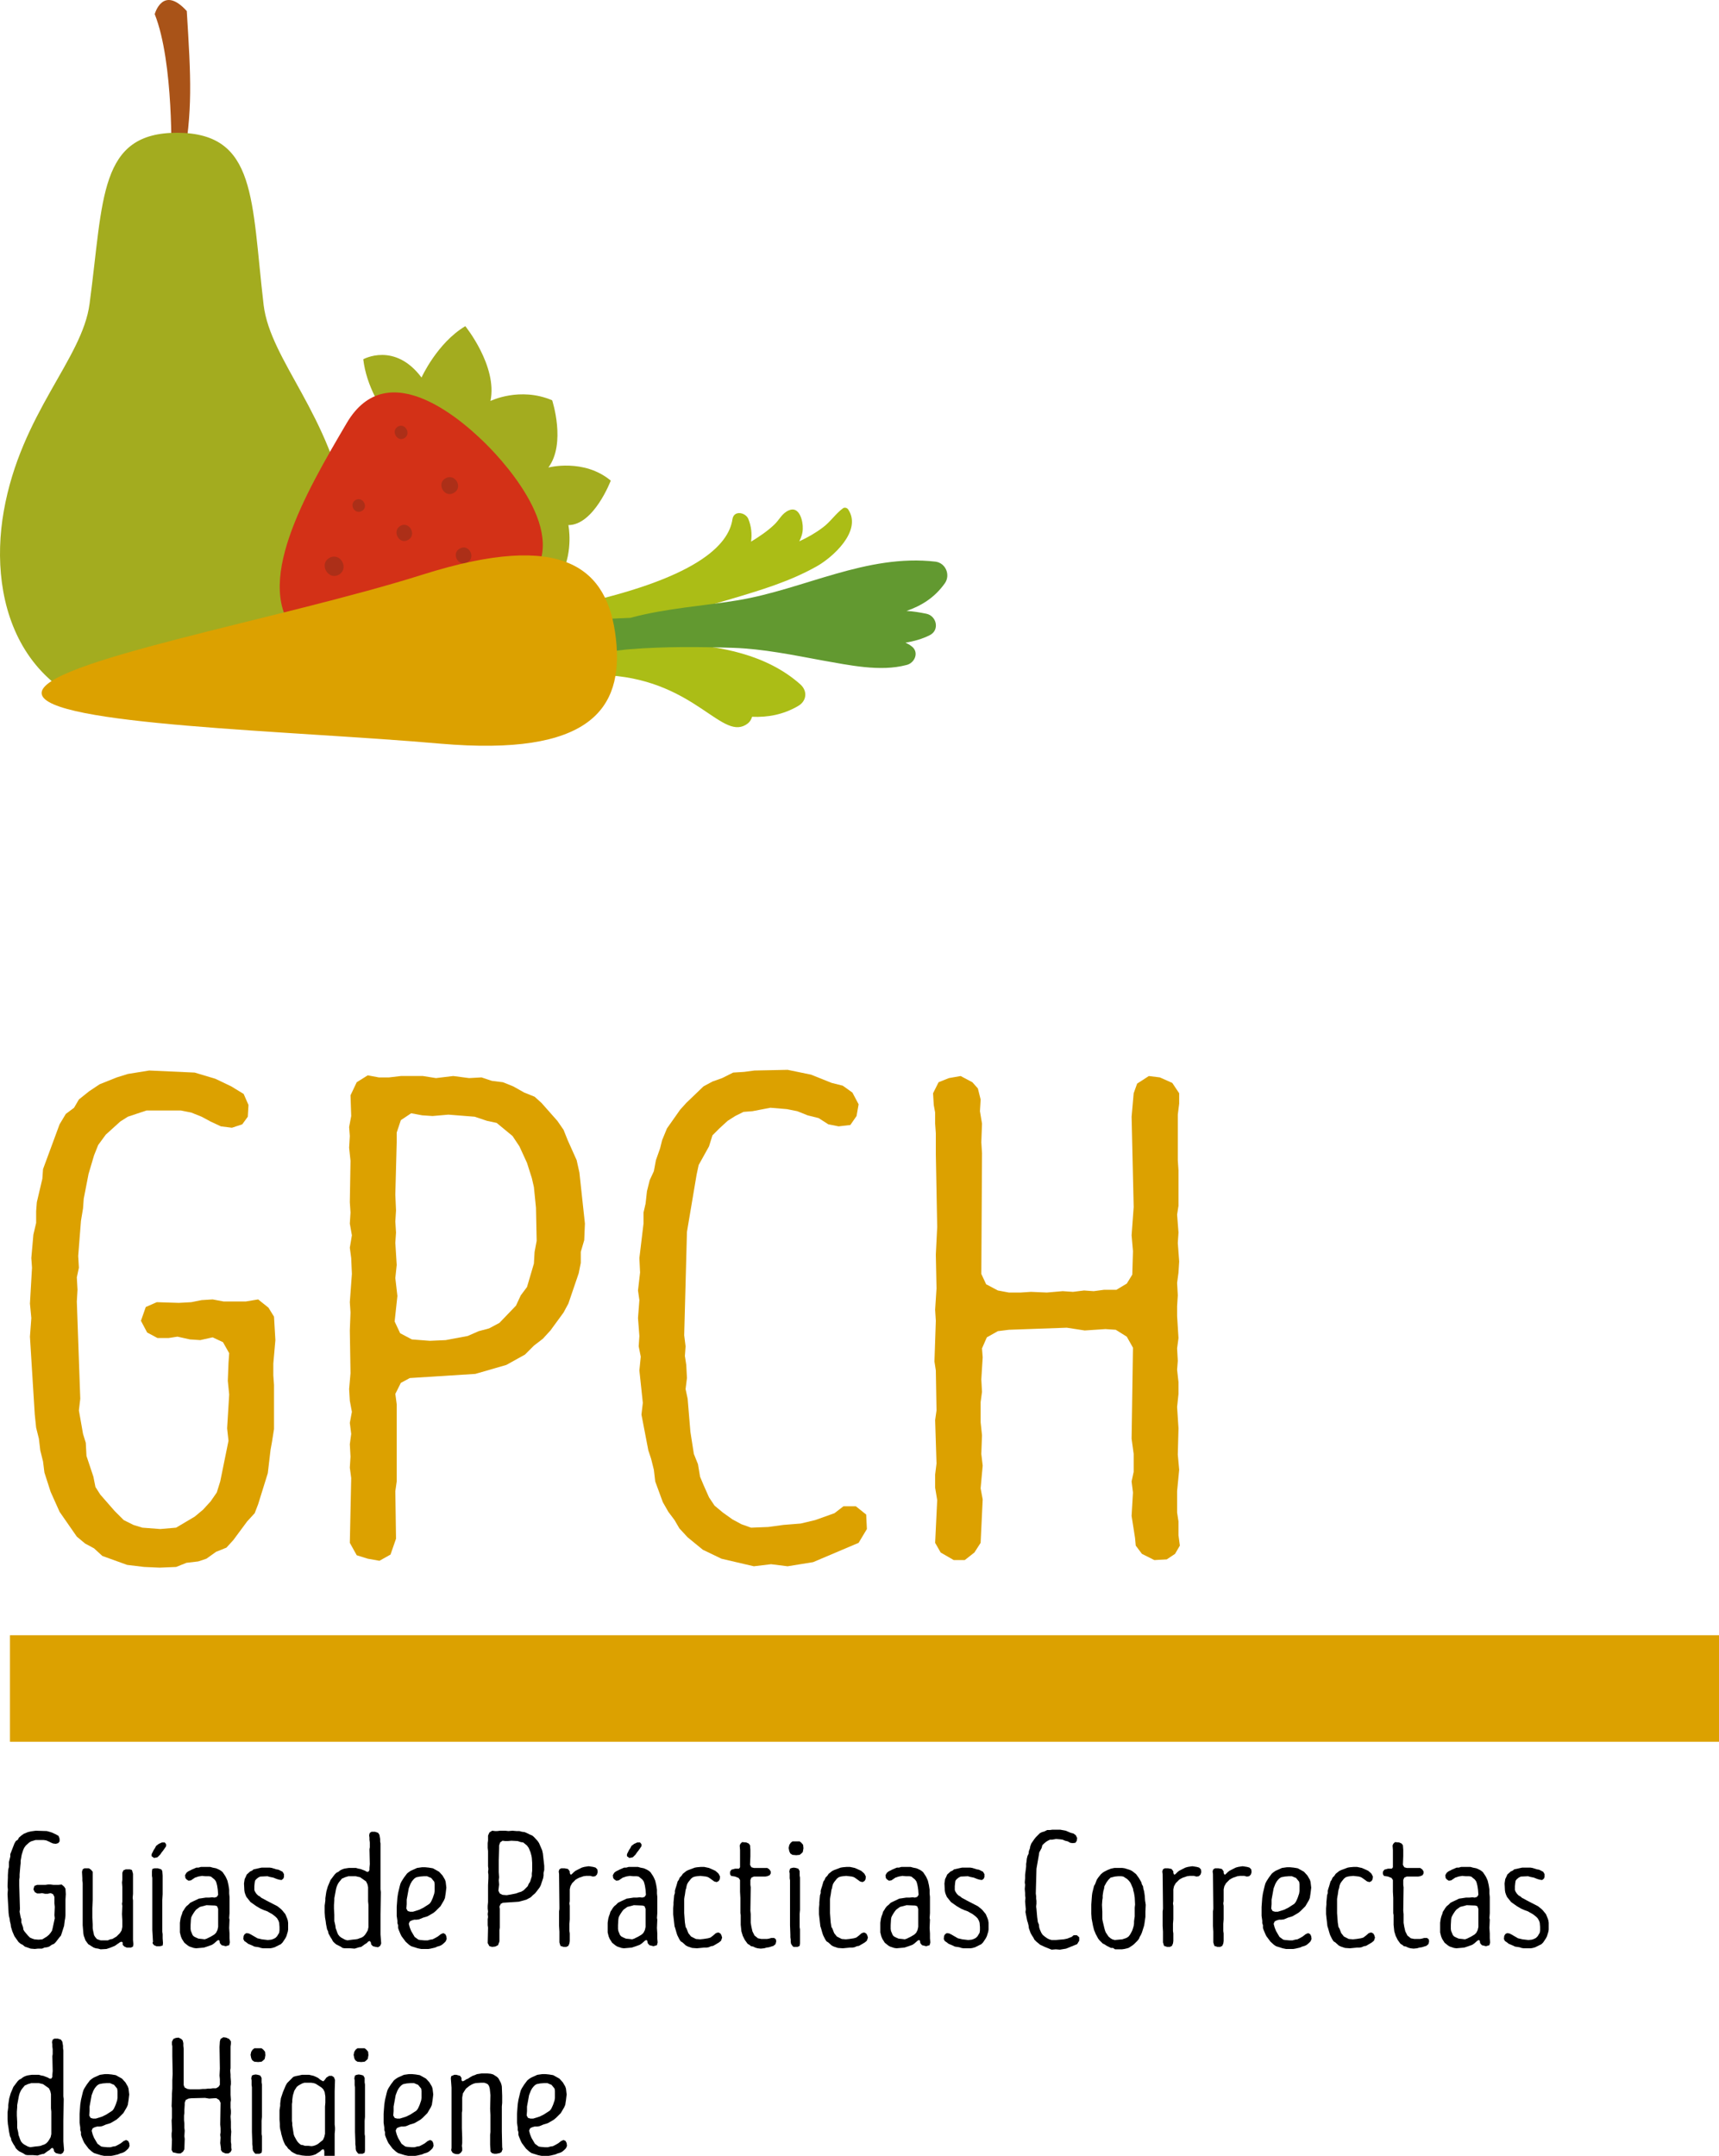 <?xml version="1.0" encoding="UTF-8" standalone="no"?>
<!-- Generator: Adobe Illustrator 16.0.0, SVG Export Plug-In . SVG Version: 6.00 Build 0)  -->

<svg
   xmlns:ns="&amp;ns_sfw;"
   xmlns:dc="http://purl.org/dc/elements/1.1/"
   xmlns:cc="http://creativecommons.org/ns#"
   xmlns:rdf="http://www.w3.org/1999/02/22-rdf-syntax-ns#"
   xmlns:svg="http://www.w3.org/2000/svg"
   xmlns="http://www.w3.org/2000/svg"
   xmlns:sodipodi="http://sodipodi.sourceforge.net/DTD/sodipodi-0.dtd"
   xmlns:inkscape="http://www.inkscape.org/namespaces/inkscape"
   version="1.1"
   x="0px"
   y="0px"
   width="498.686"
   height="625.304"
   viewBox="0 0 498.686 625.304"
   enable-background="new 0 0 1920 1080"
   xml:space="preserve"
   id="svg3926"
   inkscape:version="0.91 r13725"
   sodipodi:docname="APPCC3.svg"><defs
   id="defs4326">
	
	
	
	
	
	
	
	
	
	
	
	
	
	
</defs><sodipodi:namedview
   pagecolor="#ffffff"
   bordercolor="#666666"
   borderopacity="1"
   objecttolerance="10"
   gridtolerance="10"
   guidetolerance="10"
   inkscape:pageopacity="0"
   inkscape:pageshadow="2"
   inkscape:window-width="1920"
   inkscape:window-height="1027"
   id="namedview4324"
   showgrid="false"
   fit-margin-top="0"
   fit-margin-left="0"
   fit-margin-right="0"
   fit-margin-bottom="0"
   inkscape:zoom="0.25337993"
   inkscape:cx="-134.78329"
   inkscape:cy="230.09028"
   inkscape:window-x="-8"
   inkscape:window-y="-8"
   inkscape:window-maximized="1"
   inkscape:current-layer="svg3926" />
<g
   id="Capa_2"
   transform="translate(-1307.814,-88.796)">
</g>
<g
   id="g4142"
   transform="translate(-1307.814,-88.796)">
		<path
   inkscape:connector-curvature="0"
   id="path4144"
   d="m 1317.9,654.1 -1.2,-0.1 -1.7,-0.6 -0.6,-0.5 -0.6,-0.3 -0.6,-0.5 -1.2,-1.7 -0.6,-1.4 -0.4,-1.3 -0.1,-0.8 -0.2,-0.8 -0.1,-0.8 -0.2,-0.8 -0.1,-0.9 -0.3,-5.4 0.1,-1.3 -0.1,-1 0.1,-2.5 0,-0.7 0.1,-1.6 0.2,-0.8 0,-0.8 0,-0.6 0.4,-1.6 0,-0.7 1.2,-3.1 0.4,-0.7 0.6,-0.4 0.3,-0.6 0.7,-0.6 0.7,-0.5 1.2,-0.5 0.8,-0.2 1.5,-0.2 3.2,0.1 1.4,0.4 1.1,0.5 0.9,0.5 0.3,0.8 0,0.8 -0.4,0.5 -0.7,0.2 -0.8,-0.1 -0.7,-0.3 -0.6,-0.3 -0.7,-0.3 -0.7,-0.1 -2.4,0 -1.3,0.4 -0.5,0.3 -1,0.9 -0.5,0.7 -0.3,0.7 -0.4,1.3 -0.3,1.7 0,0.7 -0.1,0.9 -0.2,2.4 0,0.8 -0.1,0.7 0,0.9 0,0.8 0.2,6.8 -0.1,0.8 0.3,1.6 0.2,0.6 0,0.9 0.5,1.4 0.1,0.7 0.3,0.5 1,1.2 0.6,0.6 0.7,0.3 0.6,0.2 1.2,0.1 1.1,-0.1 1.3,-0.8 0.6,-0.5 0.5,-0.6 0.4,-0.6 0.2,-0.8 0.6,-2.8 -0.1,-0.9 0.1,-2.4 -0.1,-1 0,-1.2 0,-0.7 -0.4,-0.8 -0.7,-0.3 -0.9,0.2 -0.7,0 -0.9,-0.2 -0.6,0.1 -0.8,0 -0.7,-0.4 -0.4,-0.8 0.3,-1 0.8,-0.3 1.5,0 0.9,0 0.7,-0.1 0.8,0 0.8,0.1 1.5,0 0.9,-0.1 0.7,0.6 0.4,0.6 0.1,1.6 -0.1,1.6 0,0.8 0,0.7 0,3.1 -0.1,0.9 -0.1,0.5 -0.2,1.6 -0.7,2.2 -0.2,0.6 -0.5,0.6 -1,1.3 -0.5,0.5 -0.7,0.3 -0.7,0.5 -0.6,0.2 -0.8,0.1 -0.7,0.3 -1.2,0 -0.9,0.1 z" />
		<path
   inkscape:connector-curvature="0"
   id="path4146"
   d="m 1336.3,654 -0.7,-0.1 -0.6,-0.2 -1.6,-1 -0.8,-1.1 -0.5,-1.4 -0.1,-0.6 -0.2,-2.4 0,-1.1 0,-0.5 0,-5.8 0,-0.6 0,-1.3 0,-1.7 0,-0.6 0,-0.6 -0.1,-0.7 0,-0.7 -0.1,-1.9 0.2,-0.7 0.5,-0.3 0.6,0 0.7,0 0.6,0.4 0.5,0.6 0,0.7 0,0.6 0,0.7 0,3.5 0,0.7 0,0.7 0,0.5 0,0.8 -0.1,2.4 0,0.7 0,0.6 0,0.7 0,0.7 0.1,2 0,1.1 0.1,0.6 0.3,1.4 0.3,0.5 0.5,0.6 0.5,0.2 0.6,0.2 2.1,0 0.7,-0.3 0.6,-0.1 1.2,-0.7 0.5,-0.5 0.5,-0.5 0.5,-0.8 0.2,-1 0,-0.6 0,-1.3 -0.1,-1.8 0.1,-2.4 -0.1,-0.6 0.1,-0.6 0,-0.8 0,-0.7 0,-0.8 0,-0.6 0,-0.7 0,-0.7 -0.1,-1.3 0.1,-0.8 0,-1.3 0,-0.7 0.3,-0.7 0.7,-0.3 0.6,0 0.6,0 0.6,0.2 0.3,1.1 0,0.6 0,2.4 0,2.8 -0.1,1.2 0.1,0.7 0,11.5 0.1,1.2 -0.1,0.7 -0.6,0.3 -1.2,0 -0.7,-0.3 -0.5,-0.5 0,-0.7 -0.3,-0.2 -0.4,0.1 -1.6,1.1 -1.2,0.5 -0.6,0.2 -0.6,0.2 -1.7,0.1 -0.7,-0.2 z" />
		<path
   inkscape:connector-curvature="0"
   id="path4148"
   d="m 1351.8,627.2 0,-0.6 0.6,-1.2 0.4,-0.6 0.3,-0.6 0.8,-0.6 0.9,-0.4 0.8,0 0.4,0.5 0,0.6 -0.4,0.6 -0.5,0.7 -0.4,0.5 -0.4,0.6 -0.8,0.8 -1,0.2 -0.7,-0.5 z m 0.4,24.9 -0.2,-3.5 0,-0.7 0,-3.8 0,-0.7 0,-0.7 0,-0.6 0,-0.8 0,-0.7 0,-0.6 0,-1 0,-1 0,-1 0,-0.7 0,-0.7 0,-1.4 0,-0.7 -0.1,-0.6 0,-1.3 0.1,-0.7 0.6,-0.2 1,0 1,0.3 0.3,0.5 0.1,1.3 0,0.8 0,0.7 0,0.8 0,0.6 0,2.5 -0.1,1.7 0,2.4 0,0.8 0,5.3 0,0.7 0.1,0.7 0,0.5 0,0.7 0.1,1.4 -0.1,0.7 -0.8,0.2 -1,0 -0.7,-0.3 -0.4,-0.5 0,-0.4 z" />
		<path
   inkscape:connector-curvature="0"
   id="path4150"
   d="m 1364.7,653.9 -0.7,-0.1 -0.6,-0.2 -0.6,-0.2 -0.5,-0.3 -0.5,-0.4 -0.5,-0.4 -0.7,-1.1 -0.3,-0.7 -0.3,-1.2 0,-0.7 0,-2.1 0.1,-0.7 0.1,-0.6 0.2,-0.7 0.2,-0.5 0.2,-0.7 0.4,-0.6 0.3,-0.5 0.4,-0.5 0.5,-0.4 0.6,-0.6 0.6,-0.3 1.9,-0.9 0.7,-0.1 1.3,-0.2 1,0 0.9,-0.1 0.6,0.1 0.7,-0.2 0.4,-0.6 -0.1,-1.4 -0.1,-0.7 -0.1,-0.6 -0.2,-0.8 -0.2,-0.5 -0.4,-0.5 -0.5,-0.4 -0.5,-0.4 -0.6,-0.1 -1,0 -1,-0.1 -1.1,0.2 -0.9,0.3 -1.2,0.8 -0.7,0.1 -0.6,-0.4 -0.3,-0.4 -0.1,-0.8 0.4,-0.7 0.5,-0.4 0.6,-0.3 0.6,-0.3 1.2,-0.5 0.6,0 0.7,-0.2 0.7,0 2,0 0.7,0.2 1,0.2 0.9,0.4 0.5,0.3 0.5,0.4 0.8,1.2 0.3,0.6 0.3,0.7 0.3,1.3 0.2,1.3 0,1.1 0.1,1 0,1.3 0,0.6 0,0.7 0,2.1 -0.1,1.4 0.1,0.5 -0.1,2.4 0.1,1.6 0,0.7 0,0.7 0.1,1.2 -0.2,0.8 -1,0.3 -1.2,-0.3 -0.5,-0.6 -0.1,-0.7 -0.3,-0.2 -0.4,0.2 -0.9,0.8 -0.6,0.4 -1.1,0.4 -1.2,0.4 -2.3,0.2 z m 2.5,-2.6 0.6,-0.2 1.2,-0.6 1,-0.6 0.5,-0.5 0.4,-0.8 0.2,-0.9 0,-0.6 0,-0.7 0,-3.4 0,-0.5 -0.3,-0.8 -0.6,-0.2 -2.5,-0.1 -0.7,0.2 -1.2,0.3 -1.1,0.8 -0.4,0.5 -0.4,0.6 -0.3,0.5 -0.3,0.6 -0.1,0.6 -0.1,1.7 0,1.1 0.1,0.6 0.5,1.2 0.4,0.4 0.6,0.3 0.7,0.3 1,0.1 0.8,0.1 z" />
		<path
   inkscape:connector-curvature="0"
   id="path4152"
   d="m 1384.1,653.9 -0.6,-0.1 -0.6,-0.2 -0.7,-0.1 -0.6,-0.1 -0.6,-0.3 -1.2,-0.5 -0.5,-0.4 -0.6,-0.4 -0.3,-0.6 0.1,-0.9 0.3,-0.5 0.5,-0.3 0.7,0.1 0.6,0.3 1.9,1.1 1.3,0.3 1.7,0.2 1,-0.1 0.6,-0.2 0.6,-0.3 0.5,-0.5 0.6,-1 0.1,-0.7 0,-1 -0.1,-1.2 -0.2,-0.6 -0.4,-0.7 -0.5,-0.5 -0.9,-0.7 -0.9,-0.5 -0.5,-0.3 -1.1,-0.4 -0.9,-0.4 -1.2,-0.7 -1.7,-1.2 -1.2,-1.5 -0.3,-0.7 -0.2,-0.6 -0.1,-0.6 -0.1,-2 0.1,-0.7 0.1,-0.6 0.3,-0.6 0.3,-0.7 1,-0.9 0.5,-0.2 0.5,-0.4 2.3,-0.5 0.7,0 1.7,0 0.6,0.1 1.3,0.4 0.6,0.1 0.6,0.3 0.6,0.3 0.4,0.7 0,0.8 -0.2,0.5 -0.5,0.4 -0.7,-0.1 -0.7,-0.2 -1,-0.4 -1,-0.2 -0.7,-0.2 -2.1,0.1 -0.6,0.3 -0.6,0.5 -0.3,0.4 -0.1,0.6 -0.1,1 0,1.1 0.2,0.5 0.4,0.6 0.5,0.5 0.4,0.2 0.6,0.5 0.6,0.3 0.9,0.5 3.1,1.6 1,0.8 0.4,0.4 0.9,1.1 0.5,1.2 0.2,0.6 0.1,0.7 0,2 -0.1,0.6 -0.4,1.3 -0.3,0.6 -0.8,1.2 -0.5,0.5 -1.8,0.9 -0.7,0.2 -0.6,0.1 -1,0 -1,0 -0.1,0 z" />
		<path
   inkscape:connector-curvature="0"
   id="path4154"
   d="m 1409.4,653.9 -0.9,0 -0.7,0 -0.6,-0.1 -0.6,-0.4 -1.2,-0.6 -0.5,-0.4 -0.5,-0.5 -0.3,-0.6 -0.4,-0.6 -0.6,-1.1 -0.1,-0.6 -0.3,-0.6 -0.3,-1.5 -0.1,-0.8 -0.2,-1.2 -0.1,-1.4 0,-2 0.1,-0.7 0.1,-0.8 0,-0.6 0.1,-0.7 0.1,-0.7 0.1,-0.6 0.4,-1.4 0.8,-1.9 1.2,-1.6 0.5,-0.5 0.6,-0.3 0.5,-0.4 0.6,-0.3 0.6,-0.2 0.6,-0.1 0.7,-0.1 1,0 1.1,0 0.7,0.2 0.6,0.1 1.3,0.5 0.5,0.3 0.5,0 0.3,-0.5 0,-0.6 0.1,-1.1 -0.1,-4.3 0.1,-0.6 0,-0.7 0,-0.7 -0.1,-0.8 0,-0.6 -0.1,-0.7 0.2,-0.7 0.5,-0.3 1,0 0.9,0.3 0.4,0.6 0.2,1.2 0,0.7 0.1,0.6 0,0.7 0,1.6 0,2.7 0,0.6 0,1.7 0,0.7 0,1 0,0.6 0,1.8 0,1.9 0.1,0.8 -0.1,6.4 0,0.8 0,5.1 0.2,2.6 -0.3,0.7 -0.6,0.4 -0.7,-0.1 -0.8,-0.2 -0.5,-0.5 -0.1,-0.6 -0.3,-0.4 -0.4,0.1 -0.5,0.5 -0.5,0.3 -1.1,0.8 -0.6,0.1 -1.3,0.4 -1.3,-0.1 z m 0.6,-2.5 1,-0.1 0.6,-0.1 0.5,-0.2 0.6,-0.2 0.5,-0.3 0.5,-0.5 0.4,-0.6 0.4,-0.7 0.2,-0.9 0,-5.8 0,-0.7 -0.1,-1 0,-4.1 -0.2,-0.9 -0.4,-0.8 -1.7,-1.2 -1.3,-0.3 -1.1,0 -1,0 -1,0.3 -0.9,0.4 -0.9,1.1 -0.3,0.5 -0.3,0.7 -0.2,0.7 -0.5,2.7 0,0.6 -0.1,1.3 0,1.1 0.1,1.8 0,0.5 0,1.3 0.3,1.3 0.1,0.8 0.2,0.5 0.2,0.6 0.3,0.7 0.4,0.5 0.5,0.4 1.1,0.6 0.7,0.2 1.4,-0.2 z" />
		<path
   inkscape:connector-curvature="0"
   id="path4156"
   d="m 1429,653.9 -1.9,-0.6 -0.6,-0.4 -1,-0.9 -1.2,-1.6 -0.3,-0.6 -0.5,-1.2 -0.2,-0.6 0,-0.8 -0.2,-0.6 0,-0.7 -0.1,-0.7 -0.1,-0.7 0,-2.6 0.2,-2.7 0.2,-1.3 0.5,-2.1 0.2,-0.7 0.3,-0.6 0.7,-1.1 0.9,-1.2 0.5,-0.4 0.6,-0.4 1.8,-0.8 1.4,-0.2 1,0 1,0.1 1.2,0.2 1.8,1 1,1.1 0.7,1.2 0.2,0.6 0.2,1.7 -0.2,1.7 -0.1,0.6 -0.1,0.7 -0.3,0.7 -1,1.7 -1.4,1.4 -0.6,0.5 -1.7,1 -0.6,0.2 -0.7,0.2 -1.2,0.5 -0.7,0.1 -0.7,0 -0.7,0.2 -0.6,0.3 -0.3,0.7 0.3,1.1 0.4,1 1,1.7 1.1,0.8 0.6,0.1 1.1,0.1 1,0 0.7,-0.2 0.7,-0.1 0.6,-0.3 0.9,-0.5 0.9,-0.7 0.7,-0.3 0.6,0.3 0.3,0.6 0.1,0.8 -0.3,0.7 -0.5,0.5 -0.6,0.5 -0.6,0.3 -0.7,0.2 -0.7,0.3 -1.3,0.3 -0.6,0.1 -2.1,0 -1,-0.2 z m -1.4,-10.6 1.3,-0.4 0.6,-0.2 1.2,-0.6 1.7,-1.1 0.4,-0.5 0.3,-0.6 0.3,-0.7 0.2,-0.6 0.2,-0.6 0.1,-0.7 0,-1 0,-1 -0.1,-0.7 -0.9,-1.1 -0.5,-0.2 -0.7,-0.3 -0.9,0 -1.2,0.1 -1,0.2 -0.5,0.3 -0.4,0.4 -0.4,0.5 -0.4,0.7 -0.5,1.3 -0.6,3.3 0,1.3 -0.1,1.3 0.4,0.7 0.7,0.2 0.8,0 z" />
		<path
   inkscape:connector-curvature="0"
   id="path4158"
   d="m 1450.6,653.5 -0.8,-0.2 -0.5,-0.9 0.1,-4.5 -0.1,-0.7 0,-0.8 0,-0.9 0.1,-0.7 -0.1,-0.8 0.1,-0.8 -0.1,-0.8 0,-0.8 0.1,-1.1 0,-3 0,-1.2 0,-0.7 0.1,-2 0,-1.1 -0.1,-0.7 0.1,-0.9 -0.1,-0.8 0,-0.8 0,-0.7 0,-2.9 -0.1,-0.9 0,-0.8 0,-0.6 0.1,-0.8 0,-1.4 0.4,-0.9 0.8,-0.5 0.8,0.1 0.7,0 0.8,-0.1 1.5,0 0.9,0.1 1.2,-0.1 1.1,0.1 0.9,0 0.7,0.2 0.8,0.1 0.7,0.3 0.8,0.4 0.7,0.3 0.5,0.4 1.1,1.2 0.4,0.6 0.3,0.7 0.6,1.4 0.2,0.9 0.4,3.6 0,1.2 -0.2,0.8 0,0.8 -0.1,0.7 -0.7,2.1 -0.3,0.6 -0.9,1.2 -0.5,0.6 -0.6,0.5 -0.6,0.6 -1.3,0.7 -2.2,0.6 -4.6,0.3 -0.6,0.3 -0.4,0.8 0.1,0.7 0,5.4 -0.1,0.7 0,3.3 -0.4,1.1 -0.8,0.4 -0.9,0.1 z m 5.4,-15.2 1.5,-0.3 0.8,-0.3 0.7,-0.2 0.7,-0.4 1.2,-1.2 0.3,-0.7 0.4,-0.6 0.5,-1.6 0,-0.8 0.1,-0.8 0,-2.3 -0.1,-1.4 -0.1,-0.6 -0.3,-1.1 -0.5,-1.2 -0.5,-0.7 -1.1,-0.9 -0.7,-0.1 -0.9,-0.3 -1.8,-0.1 -1.1,0.1 -0.7,0 -0.8,-0.1 -0.7,0.5 -0.3,0.9 0,0.7 -0.1,3.6 0,1.1 0,0.8 0,0.8 0,0.7 0.1,1.5 -0.1,0.9 0.1,1.2 -0.2,1.8 0.4,0.8 0.8,0.4 1.2,0.1 1.2,-0.2 z" />
		<path
   inkscape:connector-curvature="0"
   id="path4160"
   d="m 1471.3,653.5 -0.9,-0.3 -0.3,-1 0,-2.3 0,-0.8 -0.1,-1.7 0,-4.2 0.1,-0.7 0,-0.7 -0.1,-9.4 -0.1,-0.8 0.2,-0.6 0.5,-0.3 1,0 1,0.2 0.5,0.7 0,0.5 0.3,0.5 0.4,-0.3 0.5,-0.5 0.5,-0.4 0.6,-0.3 1.2,-0.6 0.7,-0.2 1.3,-0.2 1.3,0.2 0.7,0.2 0.5,0.5 0.1,0.8 -0.2,0.7 -0.5,0.5 -0.7,0.1 -0.7,-0.2 -0.7,0 -0.6,0 -0.7,0.1 -0.6,0.2 -0.6,0.2 -0.6,0.3 -0.5,0.3 -1,1 -0.5,0.9 -0.2,0.9 0,0.6 0,1 0,0.8 0,1 -0.1,0.7 0.1,0.7 0,0.6 0,0.6 0,1.4 0,1.3 -0.1,1.3 0,2.1 0.1,0.7 0,2.2 -0.1,0.7 -0.3,0.7 -0.6,0.3 -0.8,0 z" />
		<path
   inkscape:connector-curvature="0"
   id="path4162"
   d="m 1488.8,653.9 -0.7,-0.1 -0.6,-0.2 -0.6,-0.2 -0.5,-0.3 -0.5,-0.4 -0.5,-0.4 -0.7,-1.1 -0.3,-0.7 -0.3,-1.2 0,-0.7 0,-2.1 0.1,-0.7 0.1,-0.6 0.2,-0.7 0.2,-0.5 0.2,-0.7 0.4,-0.6 0.3,-0.5 0.4,-0.5 0.5,-0.4 0.6,-0.6 0.6,-0.3 1.9,-0.9 0.7,-0.1 1.3,-0.2 1,0 0.9,-0.1 0.6,0.1 0.7,-0.2 0.4,-0.6 -0.1,-1.4 -0.1,-0.7 -0.1,-0.6 -0.2,-0.8 -0.2,-0.5 -0.4,-0.5 -0.5,-0.4 -0.5,-0.4 -0.6,-0.1 -1,0 -1,-0.1 -1.1,0.2 -0.9,0.3 -1.2,0.8 -0.7,0.1 -0.6,-0.4 -0.3,-0.4 -0.1,-0.8 0.4,-0.7 0.5,-0.4 0.6,-0.3 0.6,-0.3 1.2,-0.5 0.6,0 0.7,-0.2 0.7,0 2,0 0.7,0.2 1,0.2 0.9,0.4 0.5,0.3 0.5,0.4 0.8,1.2 0.3,0.6 0.3,0.7 0.3,1.3 0.2,1.3 0,1.1 0.1,1 0,1.3 0,0.6 0,0.7 0,2.1 -0.1,1.4 0.1,0.5 -0.1,2.4 0.1,1.6 0,0.7 0,0.7 0.1,1.2 -0.2,0.8 -1,0.3 -1.2,-0.3 -0.5,-0.6 -0.1,-0.7 -0.3,-0.2 -0.4,0.2 -0.9,0.8 -0.6,0.4 -1.1,0.4 -1.2,0.4 -2.3,0.2 z m 2.4,-2.6 0.6,-0.2 1.2,-0.6 1,-0.6 0.5,-0.5 0.4,-0.8 0.2,-0.9 0,-0.6 0,-0.7 0,-3.4 0,-0.5 -0.3,-0.8 -0.6,-0.2 -2.5,-0.1 -0.7,0.2 -1.2,0.3 -1.1,0.8 -0.4,0.5 -0.4,0.6 -0.3,0.5 -0.3,0.6 -0.1,0.6 -0.1,1.7 0,1.1 0.1,0.6 0.5,1.2 0.4,0.4 0.6,0.3 0.7,0.3 1,0.1 0.8,0.1 z m -1.5,-24.1 0,-0.6 0.6,-1.2 0.4,-0.6 0.3,-0.6 0.8,-0.6 0.9,-0.4 0.8,0 0.4,0.5 0,0.6 -0.4,0.6 -0.5,0.7 -0.4,0.5 -0.4,0.6 -0.8,0.8 -1,0.2 -0.7,-0.5 z" />
		<path
   inkscape:connector-curvature="0"
   id="path4164"
   d="m 1510,653.9 -1.4,-0.1 -1.2,-0.4 -0.6,-0.3 -1,-0.9 -0.5,-0.3 -0.4,-0.6 -0.6,-1.2 -0.2,-0.6 -0.4,-1.4 -0.2,-0.6 -0.4,-3.5 0,-1.7 0.1,-1.1 0,-0.6 0.2,-2.1 0.2,-0.6 0,-0.7 0.2,-0.7 0.2,-0.6 0.2,-0.7 0.2,-0.7 0.3,-0.4 0.3,-0.7 0.5,-0.5 0.4,-0.6 0.5,-0.4 0.5,-0.4 0.6,-0.3 1.9,-0.7 0.6,-0.1 1.1,-0.1 1,0 1.4,0.3 1.8,0.8 0.6,0.5 0.4,0.4 0.4,0.8 -0.1,0.8 -0.3,0.5 -0.6,0.3 -0.7,-0.2 -1.1,-0.8 -0.6,-0.4 -0.6,-0.2 -1.7,-0.2 -1,0.1 -0.6,0.1 -0.6,0.2 -0.5,0.4 -0.4,0.5 -0.4,0.5 -0.3,0.5 -0.2,0.6 -0.1,0.6 -0.2,0.6 -0.2,1.4 -0.1,0.5 -0.1,0.7 0,0.7 0,0.7 0,1.1 0,1.6 0.2,2.7 0.1,0.6 0.1,0.7 0.3,0.5 0.5,1.3 0.4,0.5 0.4,0.5 1.4,0.7 1.2,0.1 1,-0.1 1.3,-0.2 0.7,-0.2 0.8,-0.6 0.8,-0.7 0.7,-0.2 0.6,0.3 0.3,0.5 0.2,0.7 -0.3,0.9 -0.6,0.5 -0.5,0.3 -1.2,0.7 -0.6,0.1 -0.7,0.3 -0.6,0.1 -0.7,0 -2.1,0.2 z" />
		<path
   inkscape:connector-curvature="0"
   id="path4166"
   d="m 1527.6,653.9 -0.7,-0.2 -0.6,-0.3 -0.6,-0.1 -0.5,-0.4 -0.5,-0.3 -0.8,-1.1 -0.3,-0.6 -0.3,-0.6 -0.4,-1.3 -0.2,-1.9 0,-2.8 -0.1,-0.6 0,-0.8 0,-0.6 0,-0.7 0,-1.7 0,-0.6 -0.1,-1.8 0,-1.3 0,-1.4 0,-0.7 -0.4,-0.6 -1,-0.4 -1.2,-0.2 -0.3,-0.5 0,-0.7 0.4,-0.6 1.1,-0.3 1.1,0 0.3,-0.4 0,-0.8 0,-0.7 0,-0.7 0,-0.7 0,-2.1 -0.1,-1.3 0.2,-0.5 0.5,-0.5 1.2,0.1 0.7,0.3 0.4,0.5 0.1,1.3 0,1.4 0,0.5 -0.1,2.5 0.4,0.7 0.7,0.2 1.3,0 1.3,0 1.3,0 0.6,0.4 0.4,0.6 0,0.6 -0.3,0.5 -0.7,0.3 -0.6,0.1 -0.7,0 -1.3,0 -0.7,0 -0.6,0 -0.7,0.3 -0.3,0.7 0,0.7 0,0.7 0.1,0.7 -0.1,6.8 0.1,1 0,2.5 0.2,1.2 0.3,1.3 0.6,1.2 1,0.8 1,0.2 1.6,0 0.6,-0.1 0.7,-0.2 0.8,0 0.5,0.4 0.1,0.6 -0.2,0.8 -0.6,0.5 -1.3,0.4 -0.7,0.1 -0.7,0.2 -1,0.1 -0.9,-0.1 z" />
		<path
   inkscape:connector-curvature="0"
   id="path4168"
   d="m 1537.7,626.8 -0.6,-0.4 -0.3,-0.6 -0.2,-1 0.2,-0.9 0.4,-0.6 0.5,-0.4 1.1,0 1,0 0.5,0.4 0.5,0.6 0.1,1 -0.2,1.1 -0.4,0.4 -0.5,0.4 -1,0.1 -1.1,-0.1 z m 0,26.4 -0.4,-0.6 -0.1,-0.6 0,-0.6 -0.1,-0.7 0,-0.7 -0.1,-2.8 0,-1.1 0,-4 0,-1.1 0,-4.1 0,-0.7 0,-0.7 0,-0.5 0,-0.8 -0.1,-0.6 0,-0.7 0,-0.7 -0.1,-0.6 0.2,-0.8 0.5,-0.2 0.6,-0.1 0.6,0.1 0.7,0.2 0.4,0.7 0,1.3 0.1,0.6 0,2.2 0,1.1 0,1.7 0,0.7 0,3.1 0,0.6 -0.1,1.1 0,2.3 0,1 0,0.6 0.1,0.6 0,0.8 0,0.7 0,0.6 0,0.7 0,0.7 0,0.6 -0.1,0.7 -0.6,0.3 -1.2,0 -0.3,-0.3 z" />
		<path
   inkscape:connector-curvature="0"
   id="path4170"
   d="m 1552.3,653.9 -1.4,-0.1 -1.2,-0.4 -0.6,-0.3 -1,-0.9 -0.5,-0.3 -0.4,-0.6 -0.6,-1.2 -0.2,-0.6 -0.4,-1.4 -0.2,-0.6 -0.4,-3.5 0,-1.7 0.1,-1.1 0,-0.6 0.2,-2.1 0.2,-0.6 0,-0.7 0.2,-0.7 0.2,-0.6 0.2,-0.7 0.2,-0.7 0.3,-0.4 0.3,-0.7 0.5,-0.5 0.4,-0.6 0.5,-0.4 0.5,-0.4 0.6,-0.3 1.9,-0.7 0.6,-0.1 1.1,-0.1 1,0 1.4,0.3 1.8,0.8 0.6,0.5 0.4,0.4 0.4,0.8 -0.1,0.8 -0.3,0.5 -0.6,0.3 -0.7,-0.2 -1.1,-0.8 -0.6,-0.4 -0.6,-0.2 -1.7,-0.2 -1,0.1 -0.6,0.1 -0.6,0.2 -0.5,0.4 -0.4,0.5 -0.4,0.5 -0.3,0.5 -0.2,0.6 -0.1,0.6 -0.2,0.6 -0.2,1.4 -0.1,0.5 -0.1,0.7 0,0.7 0,0.7 0,1.1 0,1.6 0.2,2.7 0.1,0.6 0.1,0.7 0.3,0.5 0.5,1.3 0.4,0.5 0.4,0.5 1.4,0.7 1.2,0.1 1,-0.1 1.3,-0.2 0.7,-0.2 0.8,-0.6 0.8,-0.7 0.7,-0.2 0.6,0.3 0.3,0.5 0.2,0.7 -0.3,0.9 -0.6,0.5 -0.5,0.3 -1.2,0.7 -0.6,0.1 -0.7,0.3 -0.6,0.1 -0.7,0 -2.1,0.2 z" />
		<path
   inkscape:connector-curvature="0"
   id="path4172"
   d="m 1567.9,653.9 -0.7,-0.1 -0.6,-0.2 -0.6,-0.2 -0.5,-0.3 -0.5,-0.4 -0.5,-0.4 -0.7,-1.1 -0.3,-0.7 -0.3,-1.2 0,-0.7 0,-2.1 0.1,-0.7 0.1,-0.6 0.2,-0.7 0.2,-0.5 0.2,-0.7 0.4,-0.6 0.3,-0.5 0.4,-0.5 0.5,-0.4 0.6,-0.6 0.6,-0.3 1.9,-0.9 0.7,-0.1 1.3,-0.2 1,0 0.9,-0.1 0.6,0.1 0.7,-0.2 0.4,-0.6 -0.1,-1.4 -0.1,-0.7 -0.1,-0.6 -0.2,-0.8 -0.2,-0.5 -0.4,-0.5 -0.5,-0.4 -0.5,-0.4 -0.6,-0.1 -1,0 -1,-0.1 -1.1,0.2 -0.9,0.3 -1.2,0.8 -0.7,0.1 -0.6,-0.4 -0.3,-0.4 -0.1,-0.8 0.4,-0.7 0.5,-0.4 0.6,-0.3 0.6,-0.3 1.2,-0.5 0.6,0 0.7,-0.2 0.7,0 2,0 0.7,0.2 1,0.2 0.9,0.4 0.5,0.3 0.5,0.4 0.8,1.2 0.3,0.6 0.3,0.7 0.3,1.3 0.2,1.3 0,1.1 0.1,1 0,1.3 0,0.6 0,0.7 0,2.1 -0.1,1.4 0.1,0.5 -0.1,2.4 0.1,1.6 0,0.7 0,0.7 0.1,1.2 -0.2,0.8 -1,0.3 -1.2,-0.3 -0.5,-0.6 -0.1,-0.7 -0.3,-0.2 -0.4,0.2 -0.9,0.8 -0.6,0.4 -1.1,0.4 -1.2,0.4 -2.3,0.2 z m 2.4,-2.6 0.6,-0.2 1.2,-0.6 1,-0.6 0.5,-0.5 0.4,-0.8 0.2,-0.9 0,-0.6 0,-0.7 0,-3.4 0,-0.5 -0.3,-0.8 -0.6,-0.2 -2.5,-0.1 -0.7,0.2 -1.2,0.3 -1.1,0.8 -0.4,0.5 -0.4,0.6 -0.3,0.5 -0.3,0.6 -0.1,0.6 -0.1,1.7 0,1.1 0.1,0.6 0.5,1.2 0.4,0.4 0.6,0.3 0.7,0.3 1,0.1 0.8,0.1 z" />
		<path
   inkscape:connector-curvature="0"
   id="path4174"
   d="m 1587.3,653.9 -0.6,-0.1 -0.6,-0.2 -0.7,-0.1 -0.6,-0.1 -0.6,-0.3 -1.2,-0.5 -0.5,-0.4 -0.6,-0.4 -0.3,-0.6 0.1,-0.9 0.3,-0.5 0.5,-0.3 0.7,0.1 0.6,0.3 1.9,1.1 1.3,0.3 1.7,0.2 1,-0.1 0.6,-0.2 0.6,-0.3 0.5,-0.5 0.6,-1 0.1,-0.7 0,-1 -0.1,-1.2 -0.2,-0.6 -0.4,-0.7 -0.5,-0.5 -0.9,-0.7 -0.9,-0.5 -0.5,-0.3 -1.1,-0.4 -0.9,-0.4 -1.2,-0.7 -1.7,-1.2 -1.2,-1.5 -0.3,-0.7 -0.2,-0.6 -0.1,-0.6 -0.1,-2 0.1,-0.7 0.1,-0.6 0.3,-0.6 0.3,-0.7 1,-0.9 0.5,-0.2 0.5,-0.4 2.3,-0.5 0.7,0 1.7,0 0.6,0.1 1.3,0.4 0.6,0.1 0.6,0.3 0.6,0.3 0.4,0.7 0,0.8 -0.2,0.5 -0.5,0.4 -0.7,-0.1 -0.7,-0.2 -1,-0.4 -1,-0.2 -0.7,-0.2 -2.1,0.1 -0.6,0.3 -0.6,0.5 -0.3,0.4 -0.1,0.6 -0.1,1 0,1.1 0.2,0.5 0.4,0.6 0.5,0.5 0.4,0.2 0.6,0.5 0.6,0.3 0.9,0.5 3.1,1.6 1,0.8 0.4,0.4 0.9,1.1 0.5,1.2 0.2,0.6 0.1,0.7 0,2 -0.1,0.6 -0.4,1.3 -0.3,0.6 -0.8,1.2 -0.5,0.5 -1.8,0.9 -0.7,0.2 -0.6,0.1 -1,0 -1,0 -0.1,0 z" />
		<path
   inkscape:connector-curvature="0"
   id="path4176"
   d="m 1610.9,653.5 -1.3,-0.6 -1.1,-0.9 -0.6,-0.6 -0.3,-0.6 -0.4,-0.6 -0.4,-0.7 -0.5,-1.4 -0.1,-0.8 -0.2,-0.8 -0.2,-0.6 -0.5,-2.5 0.1,-0.8 -0.2,-2.3 0.1,-1 -0.1,-0.7 0,-0.7 -0.1,-1.2 0.1,-1.2 -0.1,-0.7 0.1,-1.2 0,-1 0.3,-2.4 0,-0.8 0.1,-0.6 0.1,-0.9 0.2,-0.8 0.3,-0.6 0.1,-0.8 0.3,-0.8 0.1,-0.6 0.3,-0.8 0.9,-1.3 0.4,-0.5 1.2,-1.2 0.6,-0.3 0.7,-0.2 0.8,-0.4 0.8,0 0.7,-0.1 2.3,0 1.6,0.3 1.4,0.6 0.8,0.2 0.7,0.5 0.4,0.8 -0.1,0.8 -0.4,0.6 -0.8,0.1 -0.7,-0.1 -0.7,-0.4 -0.8,-0.2 -0.7,-0.3 -0.7,-0.1 -1.2,-0.1 -1.2,0.2 -0.6,0 -0.6,0.3 -0.5,0.3 -0.6,0.5 -0.5,0.5 -0.2,0.8 -0.7,1.3 -0.1,0.7 -0.7,4 -0.2,7.2 0.1,0.8 0,0.7 0.1,0.6 0,0.9 -0.1,0.8 0.1,0.7 0.2,2.3 0.2,1.5 0.3,0.7 0.1,0.9 0.2,0.6 0.4,0.9 0.4,0.6 0.6,0.5 0.7,0.5 0.6,0.3 0.7,0.2 1.2,0 1.1,-0.1 1.2,-0.1 1,-0.2 1.3,-0.5 0.6,-0.5 0.9,0 0.7,0.6 0,1 -0.6,1 -3.2,1.3 -1.8,0.3 -1.2,-0.1 -1.2,0.1 -2,-0.8 z" />
		<path
   inkscape:connector-curvature="0"
   id="path4178"
   d="m 1630.7,653.8 -0.6,0 -1.2,-0.6 -0.6,-0.4 -0.6,-0.3 -0.9,-0.9 -0.4,-0.5 -0.7,-1.3 -0.5,-1.2 -0.3,-1.2 -0.4,-2.1 -0.1,-1.4 0,-2.7 0.1,-1.4 0.1,-1.3 0.1,-0.7 0.5,-2 0.3,-0.5 0.5,-1.3 0.4,-0.6 0.8,-1 0.6,-0.5 0.5,-0.3 0.8,-0.4 1,-0.4 1,-0.2 1.3,0 1,0 0.7,0.1 1.3,0.4 0.5,0.2 0.5,0.3 1,0.8 0.8,1.1 0.7,1.2 0.2,0.7 0.3,0.5 0.1,0.7 0.2,0.7 0.1,0.6 0.1,0.7 0.1,1.4 0.2,1.3 -0.1,2 0,0.8 0,0.7 -0.3,2.1 -0.1,0.5 -0.6,1.9 -0.3,0.7 -0.3,0.5 -0.3,0.7 -0.4,0.5 -0.5,0.5 -0.5,0.5 -0.5,0.4 -1.1,0.7 -1.2,0.3 -0.7,0.1 -2,0 -0.6,-0.4 z m 2.7,-2.5 0.6,-0.2 0.6,-0.2 0.6,-0.4 0.4,-0.5 0.4,-0.7 0.3,-0.6 0.2,-0.6 0.2,-0.7 0.1,-0.7 0,-0.6 0.1,-0.8 0.1,-0.6 0,-0.7 0,-0.8 0,-1.1 0.1,-0.9 -0.1,-2 -0.2,-1.3 -0.2,-0.7 -0.1,-0.6 -0.5,-1.2 -0.3,-0.6 -0.4,-0.5 -0.5,-0.5 -1.1,-0.7 -0.6,-0.1 -0.9,0 -1,0.1 -1.2,0.3 -0.6,0.6 -0.6,0.8 -0.6,1.1 -0.1,0.7 -0.2,0.7 -0.2,1.3 0,0.7 -0.1,0.6 -0.1,1.4 0.1,2 0,1.3 0,0.8 0.1,0.6 0.5,2.1 0.2,0.7 0.2,0.5 0.4,0.6 0.4,0.6 0.6,0.5 0.5,0.3 0.7,0.2 2.2,-0.2 z" />
		<path
   inkscape:connector-curvature="0"
   id="path4180"
   d="m 1646.4,653.5 -0.9,-0.3 -0.3,-1 0,-2.3 0,-0.8 -0.1,-1.7 0,-4.2 0.1,-0.7 0,-0.7 -0.1,-9.4 -0.1,-0.8 0.2,-0.6 0.5,-0.3 1,0 1,0.2 0.5,0.7 0,0.5 0.3,0.5 0.4,-0.3 0.5,-0.5 0.5,-0.4 0.6,-0.3 1.2,-0.6 0.7,-0.2 1.3,-0.2 1.3,0.2 0.7,0.2 0.5,0.5 0.1,0.8 -0.2,0.7 -0.5,0.5 -0.7,0.1 -0.7,-0.2 -0.7,0 -0.6,0 -0.7,0.1 -0.6,0.2 -0.6,0.2 -0.6,0.3 -0.5,0.3 -1,1 -0.5,0.9 -0.2,0.9 0,0.6 0,1 0,0.8 0,1 -0.1,0.7 0.1,0.7 0,0.6 0,0.6 0,1.4 0,1.3 -0.1,1.3 0,2.1 0.1,0.7 0,2.2 -0.1,0.7 -0.3,0.7 -0.6,0.3 -0.8,0 z" />
		<path
   inkscape:connector-curvature="0"
   id="path4182"
   d="m 1661,653.5 -0.9,-0.3 -0.3,-1 0,-2.3 0,-0.8 -0.1,-1.7 0,-4.2 0.1,-0.7 0,-0.7 -0.1,-9.4 -0.1,-0.8 0.2,-0.6 0.5,-0.3 1,0 1,0.2 0.5,0.7 0,0.5 0.3,0.5 0.4,-0.3 0.5,-0.5 0.5,-0.4 0.6,-0.3 1.2,-0.6 0.7,-0.2 1.3,-0.2 1.3,0.2 0.7,0.2 0.5,0.5 0.1,0.8 -0.2,0.7 -0.5,0.5 -0.7,0.1 -0.7,-0.2 -0.7,0 -0.6,0 -0.7,0.1 -0.6,0.2 -0.6,0.2 -0.6,0.3 -0.5,0.3 -1,1 -0.5,0.9 -0.2,0.9 0,0.6 0,1 0,0.8 0,1 -0.1,0.7 0.1,0.7 0,0.6 0,0.6 0,1.4 0,1.3 -0.1,1.3 0,2.1 0.1,0.7 0,2.2 -0.1,0.7 -0.3,0.7 -0.6,0.3 -0.8,0 z" />
		<path
   inkscape:connector-curvature="0"
   id="path4184"
   d="m 1679.9,653.9 -1.9,-0.6 -0.6,-0.4 -1,-0.9 -1.2,-1.6 -0.3,-0.6 -0.5,-1.2 -0.2,-0.6 0,-0.8 -0.2,-0.6 0,-0.7 -0.1,-0.7 -0.1,-0.7 0,-2.6 0.2,-2.7 0.2,-1.3 0.5,-2.1 0.2,-0.7 0.3,-0.6 0.7,-1.1 0.9,-1.2 0.5,-0.4 0.6,-0.4 1.8,-0.8 1.4,-0.2 1,0 1,0.1 1.2,0.2 1.8,1 1,1.1 0.7,1.2 0.2,0.6 0.2,1.7 -0.2,1.7 -0.1,0.6 -0.1,0.7 -0.3,0.7 -1,1.7 -1.4,1.4 -0.6,0.5 -1.7,1 -0.6,0.2 -0.7,0.2 -1.2,0.5 -0.7,0.1 -0.7,0 -0.7,0.2 -0.6,0.3 -0.3,0.7 0.3,1.1 0.4,1 1,1.7 1.1,0.8 0.6,0.1 1.1,0.1 1,0 0.7,-0.2 0.7,-0.1 0.6,-0.3 0.9,-0.5 0.9,-0.7 0.7,-0.3 0.6,0.3 0.3,0.6 0.1,0.8 -0.3,0.7 -0.5,0.5 -0.6,0.5 -0.6,0.3 -0.7,0.2 -0.7,0.3 -1.3,0.3 -0.6,0.1 -2.1,0 -1,-0.2 z m -1.4,-10.6 1.3,-0.4 0.6,-0.2 1.2,-0.6 1.7,-1.1 0.4,-0.5 0.3,-0.6 0.3,-0.7 0.2,-0.6 0.2,-0.6 0.1,-0.7 0,-1 0,-1 -0.1,-0.7 -0.9,-1.1 -0.5,-0.2 -0.7,-0.3 -0.9,0 -1.2,0.1 -1,0.2 -0.5,0.3 -0.4,0.4 -0.4,0.5 -0.4,0.7 -0.5,1.3 -0.6,3.3 0,1.3 -0.1,1.3 0.4,0.7 0.7,0.2 0.8,0 z" />
		<path
   inkscape:connector-curvature="0"
   id="path4186"
   d="m 1699.4,653.9 -1.4,-0.1 -1.2,-0.4 -0.6,-0.3 -1,-0.9 -0.5,-0.3 -0.4,-0.6 -0.6,-1.2 -0.2,-0.6 -0.4,-1.4 -0.2,-0.6 -0.4,-3.5 0,-1.7 0.1,-1.1 0,-0.6 0.2,-2.1 0.2,-0.6 0,-0.7 0.2,-0.7 0.2,-0.6 0.2,-0.7 0.2,-0.7 0.3,-0.4 0.3,-0.7 0.5,-0.5 0.4,-0.6 0.5,-0.4 0.5,-0.4 0.6,-0.3 1.9,-0.7 0.6,-0.1 1.1,-0.1 1,0 1.4,0.3 1.8,0.8 0.6,0.5 0.4,0.4 0.4,0.8 -0.1,0.8 -0.3,0.5 -0.6,0.3 -0.7,-0.2 -1.1,-0.8 -0.6,-0.4 -0.6,-0.2 -1.7,-0.2 -1,0.1 -0.6,0.1 -0.6,0.2 -0.5,0.4 -0.4,0.5 -0.4,0.5 -0.3,0.5 -0.2,0.6 -0.1,0.6 -0.2,0.6 -0.2,1.4 -0.1,0.5 -0.1,0.7 0,0.7 0,0.7 0,1.1 0,1.6 0.2,2.7 0.1,0.6 0.1,0.7 0.3,0.5 0.5,1.3 0.4,0.5 0.4,0.5 1.4,0.7 1.2,0.1 1,-0.1 1.3,-0.2 0.7,-0.2 0.8,-0.6 0.8,-0.7 0.7,-0.2 0.6,0.3 0.3,0.5 0.2,0.7 -0.3,0.9 -0.6,0.5 -0.5,0.3 -1.2,0.7 -0.6,0.1 -0.7,0.3 -0.6,0.1 -0.7,0 -2.1,0.2 z" />
		<path
   inkscape:connector-curvature="0"
   id="path4188"
   d="m 1717,653.9 -0.7,-0.2 -0.6,-0.3 -0.6,-0.1 -0.5,-0.4 -0.5,-0.3 -0.8,-1.1 -0.3,-0.6 -0.3,-0.6 -0.4,-1.3 -0.2,-1.9 0,-2.8 -0.1,-0.6 0,-0.8 0,-0.6 0,-0.7 0,-1.7 0,-0.6 -0.1,-1.8 0,-1.3 0,-1.4 0,-0.7 -0.4,-0.6 -1,-0.4 -1.2,-0.2 -0.3,-0.5 0,-0.7 0.4,-0.6 1.1,-0.3 1.1,0 0.3,-0.4 0,-0.8 0,-0.7 0,-0.7 0,-0.7 0,-2.1 -0.1,-1.3 0.2,-0.5 0.5,-0.5 1.2,0.1 0.7,0.3 0.4,0.5 0.1,1.3 0,1.4 0,0.5 -0.1,2.5 0.4,0.7 0.7,0.2 1.3,0 1.3,0 1.3,0 0.6,0.4 0.4,0.6 0,0.6 -0.3,0.5 -0.7,0.3 -0.6,0.1 -0.7,0 -1.3,0 -0.7,0 -0.6,0 -0.7,0.3 -0.3,0.7 0,0.7 0,0.7 0.1,0.7 -0.1,6.8 0.1,1 0,2.5 0.2,1.2 0.3,1.3 0.6,1.2 1,0.8 1,0.2 1.6,0 0.6,-0.1 0.7,-0.2 0.8,0 0.5,0.4 0.1,0.6 -0.2,0.8 -0.6,0.5 -1.3,0.4 -0.7,0.1 -0.7,0.2 -1,0.1 -0.9,-0.1 z" />
		<path
   inkscape:connector-curvature="0"
   id="path4190"
   d="m 1730.3,653.9 -0.7,-0.1 -0.6,-0.2 -0.6,-0.2 -0.5,-0.3 -0.5,-0.4 -0.5,-0.4 -0.7,-1.1 -0.3,-0.7 -0.3,-1.2 0,-0.7 0,-2.1 0.1,-0.7 0.1,-0.6 0.2,-0.7 0.2,-0.5 0.2,-0.7 0.4,-0.6 0.3,-0.5 0.4,-0.5 0.5,-0.4 0.6,-0.6 0.6,-0.3 1.9,-0.9 0.7,-0.1 1.3,-0.2 1,0 0.9,-0.1 0.6,0.1 0.7,-0.2 0.4,-0.6 -0.1,-1.4 -0.1,-0.7 -0.1,-0.6 -0.2,-0.8 -0.2,-0.5 -0.4,-0.5 -0.5,-0.4 -0.5,-0.4 -0.6,-0.1 -1,0 -1,-0.1 -1.1,0.2 -0.9,0.3 -1.2,0.8 -0.7,0.1 -0.6,-0.4 -0.3,-0.4 -0.1,-0.8 0.4,-0.7 0.5,-0.4 0.6,-0.3 0.6,-0.3 1.2,-0.5 0.6,0 0.7,-0.2 0.7,0 2,0 0.7,0.2 1,0.2 0.9,0.4 0.5,0.3 0.5,0.4 0.8,1.2 0.3,0.6 0.3,0.7 0.3,1.3 0.2,1.3 0,1.1 0.1,1 0,1.3 0,0.6 0,0.7 0,2.1 -0.1,1.4 0.1,0.5 -0.1,2.4 0.1,1.6 0,0.7 0,0.7 0.1,1.2 -0.2,0.8 -1,0.3 -1.2,-0.3 -0.5,-0.6 -0.1,-0.7 -0.3,-0.2 -0.4,0.2 -0.9,0.8 -0.6,0.4 -1.1,0.4 -1.2,0.4 -2.3,0.2 z m 2.5,-2.6 0.6,-0.2 1.2,-0.6 1,-0.6 0.5,-0.5 0.4,-0.8 0.2,-0.9 0,-0.6 0,-0.7 0,-3.4 0,-0.5 -0.3,-0.8 -0.6,-0.2 -2.5,-0.1 -0.7,0.2 -1.2,0.3 -1.1,0.8 -0.4,0.5 -0.4,0.6 -0.3,0.5 -0.3,0.6 -0.1,0.6 -0.1,1.7 0,1.1 0.1,0.6 0.5,1.2 0.4,0.4 0.6,0.3 0.7,0.3 1,0.1 0.8,0.1 z" />
		<path
   inkscape:connector-curvature="0"
   id="path4192"
   d="m 1749.8,653.9 -0.6,-0.1 -0.6,-0.2 -0.7,-0.1 -0.6,-0.1 -0.6,-0.3 -1.2,-0.5 -0.5,-0.4 -0.6,-0.4 -0.3,-0.6 0.1,-0.9 0.3,-0.5 0.5,-0.3 0.7,0.1 0.6,0.3 1.9,1.1 1.3,0.3 1.7,0.2 1,-0.1 0.6,-0.2 0.6,-0.3 0.5,-0.5 0.6,-1 0.1,-0.7 0,-1 -0.1,-1.2 -0.2,-0.6 -0.4,-0.7 -0.5,-0.5 -0.9,-0.7 -0.9,-0.5 -0.5,-0.3 -1.1,-0.4 -0.9,-0.4 -1.2,-0.7 -1.7,-1.2 -1.2,-1.5 -0.3,-0.7 -0.2,-0.6 -0.1,-0.6 -0.1,-2 0.1,-0.7 0.1,-0.6 0.3,-0.6 0.3,-0.7 1,-0.9 0.5,-0.2 0.5,-0.4 2.3,-0.5 0.7,0 1.7,0 0.6,0.1 1.3,0.4 0.6,0.1 0.6,0.3 0.6,0.3 0.4,0.7 0,0.8 -0.2,0.5 -0.5,0.4 -0.7,-0.1 -0.7,-0.2 -1,-0.4 -1,-0.2 -0.7,-0.2 -2.1,0.1 -0.6,0.3 -0.6,0.5 -0.3,0.4 -0.1,0.6 -0.1,1 0,1.1 0.2,0.5 0.4,0.6 0.5,0.5 0.4,0.2 0.6,0.5 0.6,0.3 0.9,0.5 3.1,1.6 1,0.8 0.4,0.4 0.9,1.1 0.5,1.2 0.2,0.6 0.1,0.7 0,2 -0.1,0.6 -0.4,1.3 -0.3,0.6 -0.8,1.2 -0.5,0.5 -1.8,0.9 -0.7,0.2 -0.6,0.1 -1,0 -1,0 -0.1,0 z" />
		<path
   inkscape:connector-curvature="0"
   id="path4194"
   d="m 1317.4,713.9 -0.9,0 -0.7,0 -0.6,-0.1 -0.6,-0.4 -1.2,-0.6 -0.5,-0.4 -0.5,-0.5 -0.3,-0.6 -0.4,-0.6 -0.6,-1.1 -0.1,-0.6 -0.3,-0.6 -0.3,-1.5 -0.1,-0.8 -0.2,-1.2 -0.1,-1.4 0,-2 0.1,-0.7 0.1,-0.8 0,-0.6 0.1,-0.7 0.1,-0.7 0.1,-0.6 0.4,-1.4 0.8,-1.9 1.2,-1.6 0.5,-0.5 0.6,-0.3 0.5,-0.4 0.6,-0.3 0.6,-0.2 0.6,-0.1 0.7,-0.1 1,0 1.1,0 0.7,0.2 0.6,0.1 1.3,0.5 0.5,0.3 0.5,0 0.3,-0.5 0,-0.6 0.1,-1.1 -0.1,-4.3 0.1,-0.6 0,-0.7 0,-0.7 -0.1,-0.8 0,-0.6 -0.1,-0.7 0.2,-0.7 0.5,-0.3 1,0 0.9,0.3 0.4,0.6 0.2,1.2 0,0.7 0.1,0.6 0,0.7 0,1.6 0,2.7 0,0.6 0,1.7 0,0.7 0,1 0,0.6 0,1.8 0,1.9 0.1,0.8 -0.1,6.4 0,0.8 0,5.1 0.2,2.6 -0.3,0.7 -0.6,0.4 -0.7,-0.1 -0.8,-0.2 -0.5,-0.5 -0.1,-0.6 -0.3,-0.4 -0.4,0.1 -0.5,0.5 -0.5,0.3 -1.1,0.8 -0.6,0.1 -1.3,0.4 -1.3,-0.1 z m 0.6,-2.5 1,-0.1 0.6,-0.1 0.5,-0.2 0.6,-0.2 0.5,-0.3 0.5,-0.5 0.4,-0.6 0.4,-0.7 0.2,-0.9 0,-5.8 0,-0.7 -0.1,-1 0,-4.1 -0.2,-0.9 -0.4,-0.8 -1.7,-1.2 -1.3,-0.3 -1.1,0 -1,0 -1,0.3 -0.9,0.4 -0.9,1.1 -0.3,0.5 -0.3,0.7 -0.2,0.7 -0.5,2.7 0,0.6 -0.1,1.3 0,1.1 0.1,1.8 0,0.5 0,1.3 0.3,1.3 0.1,0.8 0.2,0.5 0.2,0.6 0.3,0.7 0.4,0.5 0.5,0.4 1.1,0.6 0.7,0.2 1.4,-0.2 z" />
		<path
   inkscape:connector-curvature="0"
   id="path4196"
   d="m 1337,713.9 -1.9,-0.6 -0.6,-0.4 -1,-0.9 -1.2,-1.6 -0.3,-0.6 -0.5,-1.2 -0.2,-0.6 0,-0.8 -0.2,-0.6 0,-0.7 -0.1,-0.7 -0.1,-0.7 0,-2.6 0.2,-2.7 0.2,-1.3 0.5,-2.1 0.2,-0.7 0.3,-0.6 0.7,-1.1 0.9,-1.2 0.5,-0.4 0.6,-0.4 1.8,-0.8 1.4,-0.2 1,0 1,0.1 1.2,0.2 1.8,1 1,1.1 0.7,1.2 0.2,0.6 0.2,1.7 -0.2,1.7 -0.1,0.6 -0.1,0.7 -0.3,0.7 -1,1.7 -1.4,1.4 -0.6,0.5 -1.7,1 -0.6,0.2 -0.7,0.2 -1.2,0.5 -0.7,0.1 -0.7,0 -0.7,0.2 -0.6,0.3 -0.3,0.7 0.3,1.1 0.4,1 1,1.7 1.1,0.8 0.6,0.1 1.1,0.1 1,0 0.7,-0.2 0.7,-0.1 0.6,-0.3 0.9,-0.5 0.9,-0.7 0.7,-0.3 0.6,0.3 0.3,0.6 0.1,0.8 -0.3,0.7 -0.5,0.5 -0.6,0.5 -0.6,0.3 -0.7,0.2 -0.7,0.3 -1.3,0.3 -0.6,0.1 -2.1,0 -1,-0.2 z m -1.4,-10.6 1.3,-0.4 0.6,-0.2 1.2,-0.6 1.7,-1.1 0.4,-0.5 0.3,-0.6 0.3,-0.7 0.2,-0.6 0.2,-0.6 0.1,-0.7 0,-1 0,-1 -0.1,-0.7 -0.9,-1.1 -0.5,-0.2 -0.7,-0.3 -0.9,0 -1.2,0.1 -1,0.2 -0.5,0.3 -0.4,0.4 -0.4,0.5 -0.4,0.7 -0.5,1.3 -0.6,3.3 0,1.3 -0.1,1.3 0.4,0.7 0.7,0.2 0.8,0 z" />
		<path
   inkscape:connector-curvature="0"
   id="path4198"
   d="m 1358,713.1 -0.4,-0.7 0.1,-3 -0.1,-0.9 0,-0.9 0.1,-0.8 -0.1,-3 0.1,-0.7 0,-2.8 -0.1,-0.6 0.1,-2.8 0,-0.8 0.1,-1.5 0,-2.4 0.1,-1.9 -0.1,-5.1 0,-1.4 0,-0.7 0,-0.8 -0.1,-0.5 0,-0.8 0.4,-0.8 0.7,-0.3 0.8,-0.1 0.8,0.4 0.4,0.4 0.2,0.8 0,0.8 0.1,0.9 0,1.3 0,0.8 0,8.4 0.3,0.7 0.8,0.4 0.8,0.1 0.8,0 0.7,0 1.1,0 1.1,-0.1 0.7,0 0.8,-0.1 0.7,0 0.7,-0.1 0.9,0 0.7,-0.4 0.4,-0.6 0,-1.6 -0.1,-1.1 0.1,-2 -0.1,-6.3 0.1,-1.6 0.2,-0.7 0.8,-0.5 0.8,0.1 0.9,0.4 0.5,0.7 0,0.7 -0.1,0.8 0,3.2 0,0.7 0,2.4 -0.1,0.6 0.1,1.2 0,0.7 0.1,1.3 0,0.8 -0.1,0.7 0,0.9 0,0.8 0,0.7 0.1,1.5 -0.1,0.7 0,0.9 0,0.6 0.1,0.9 0,0.8 -0.1,0.9 0.1,1.5 0,1.8 0.1,1.1 -0.1,1.5 0,1.5 0.1,0.6 0,1 0.1,0.7 -0.3,0.6 -0.6,0.4 -0.9,0 -0.9,-0.4 -0.4,-0.6 0,-0.5 -0.2,-1.5 0.1,-1.6 -0.1,-0.8 0.1,-0.7 0,-1.2 -0.1,-1.1 0.1,-6.3 -0.4,-0.8 -0.8,-0.5 -0.7,0 -1.4,0.1 -1.2,-0.2 -4,0.1 -0.8,0.1 -0.8,0.4 -0.3,0.8 0,0.6 -0.1,1.5 0,0.9 -0.1,0.7 0,1.4 0.1,0.9 0,1.3 0.1,0.8 -0.1,1.6 0.1,0.8 -0.1,3 -0.4,0.7 -0.7,0.5 -0.8,0 -1.4,-0.3 z" />
		<path
   inkscape:connector-curvature="0"
   id="path4200"
   d="m 1381.6,686.8 -0.6,-0.4 -0.3,-0.6 -0.2,-1 0.2,-0.9 0.4,-0.6 0.5,-0.4 1.1,0 1,0 0.5,0.4 0.5,0.6 0.1,1 -0.2,1.1 -0.4,0.4 -0.5,0.4 -1,0.1 -1.1,-0.1 z m 0,26.4 -0.4,-0.6 -0.1,-0.6 0,-0.6 -0.1,-0.7 0,-0.7 -0.1,-2.8 0,-1.1 0,-4 0,-1.1 0,-4.1 0,-0.7 0,-0.7 0,-0.5 0,-0.8 -0.1,-0.6 0,-0.7 0,-0.7 -0.1,-0.6 0.2,-0.8 0.5,-0.2 0.6,-0.1 0.6,0.1 0.7,0.2 0.4,0.7 0,1.3 0.1,0.6 0,2.2 0,1.1 0,1.7 0,0.7 0,3.1 0,0.6 -0.1,1.1 0,2.3 0,1 0,0.6 0.1,0.6 0,0.8 0,0.7 0,0.6 0,0.7 0,0.7 0,0.6 -0.1,0.7 -0.6,0.3 -1.2,0 -0.3,-0.3 z" />
		<path
   inkscape:connector-curvature="0"
   id="path4202"
   d="m 1396,726 -0.7,0 -0.6,0 -0.7,-0.2 -0.6,-0.3 -0.6,-0.2 -1.6,-1.1 -0.3,-0.8 0.1,-0.7 0.3,-0.6 0.5,-0.2 0.6,0.1 0.5,0.4 0.6,0.4 0.7,0.3 1.2,0.4 1,0 0.6,0.1 1.1,-0.1 0.6,-0.2 1.2,-0.6 0.5,-0.4 0.3,-0.5 0.4,-0.7 0.3,-0.6 0.4,-1.2 0.1,-3.4 0,-0.6 0,-0.7 0,-0.9 0,-1 -0.2,-0.5 -0.5,0.1 -0.5,0.5 -1.4,0.9 -1,0.3 -0.7,0.1 -1,0 -1.1,-0.1 -1.6,-0.3 -1,-0.5 -0.5,-0.3 -0.5,-0.5 -0.5,-0.4 -0.4,-0.6 -0.4,-0.4 -0.3,-0.6 -0.3,-0.7 -0.2,-0.6 -0.4,-1.4 -0.1,-0.6 -0.2,-0.7 -0.1,-0.8 0,-0.7 -0.1,-1.3 0,-1.1 0,-1 0,-0.7 0.2,-1.2 0,-0.7 0.2,-1.5 0.6,-1.8 0.8,-1.9 0.4,-0.7 1.3,-1.3 0.5,-0.5 0.6,-0.2 1,-0.2 0.9,-0.2 2.1,0 1.3,0.3 0.7,0.3 0.6,0.3 0.6,0.5 0.5,0.3 0.4,0.2 0.4,-0.4 0.5,-0.7 0.8,-0.5 0.8,0 0.6,0.4 0.3,0.8 -0.1,3.3 0,1.6 0,1.7 0,1 0,1.6 0,0.7 0,0.7 0,0.6 0,1.7 0.1,0.9 0,0.7 -0.1,1.1 0,0.6 0,0.7 0,1 0,0.7 0,0.6 0,0.7 0,0.8 0,0.6 0,0.6 -0.1,0.7 0.1,0.7 0,2.8 0,0.5 -0.1,0.7 -0.6,1.9 -0.2,0.6 -0.3,0.6 -0.4,0.6 -0.4,0.5 -1,1 -1.1,0.8 -0.5,0.3 -0.7,0.2 -0.7,0.1 -0.6,0.3 -0.6,0 -1,0 -0.7,-0.3 z m 2.2,-14.7 0.6,-0.1 0.6,-0.2 0.6,-0.3 1.5,-1.2 0.4,-0.9 0.2,-0.9 0,-0.7 0,-0.7 0,-5.9 0,-0.6 0.1,-1.1 0,-1.8 -0.2,-1.3 -0.4,-0.8 -0.5,-0.5 -0.6,-0.4 -1.1,-0.7 -0.6,-0.2 -0.7,-0.1 -1,0 -1,0 -0.6,0.2 -0.6,0.3 -0.5,0.3 -0.5,0.4 -0.7,1.1 -0.4,1.3 -0.1,0.6 -0.1,0.8 0,0.5 -0.1,0.7 0,1.4 0,0.7 0,1.1 0,1 0,0.7 0.1,0.6 0,0.6 0.2,1.3 0.1,0.6 0.1,0.7 0.2,0.6 0.6,1.1 0.4,0.6 0.4,0.4 0.5,0.4 0.6,0.1 0.6,0.2 1,0 0.9,0.1 z" />
		<path
   inkscape:connector-curvature="0"
   id="path4204"
   d="m 1411.5,686.8 -0.6,-0.4 -0.3,-0.6 -0.2,-1 0.2,-0.9 0.4,-0.6 0.5,-0.4 1.1,0 1,0 0.5,0.4 0.5,0.6 0.1,1 -0.2,1.1 -0.4,0.4 -0.5,0.4 -1,0.1 -1.1,-0.1 z m 0,26.4 -0.4,-0.6 -0.1,-0.6 0,-0.6 -0.1,-0.7 0,-0.7 -0.1,-2.8 0,-1.1 0,-4 0,-1.1 0,-4.1 0,-0.7 0,-0.7 0,-0.5 0,-0.8 -0.1,-0.6 0,-0.7 0,-0.7 -0.1,-0.6 0.2,-0.8 0.5,-0.2 0.6,-0.1 0.6,0.1 0.7,0.2 0.4,0.7 0,1.3 0.1,0.6 0,2.2 0,1.1 0,1.7 0,0.7 0,3.1 0,0.6 -0.1,1.1 0,2.3 0,1 0,0.6 0.1,0.6 0,0.8 0,0.7 0,0.6 0,0.7 0,0.7 0,0.6 -0.1,0.7 -0.6,0.3 -1.2,0 -0.3,-0.3 z" />
		<path
   inkscape:connector-curvature="0"
   id="path4206"
   d="m 1425.2,713.9 -1.9,-0.6 -0.6,-0.4 -1,-0.9 -1.2,-1.6 -0.3,-0.6 -0.5,-1.2 -0.2,-0.6 0,-0.8 -0.2,-0.6 0,-0.7 -0.1,-0.7 -0.1,-0.7 0,-2.6 0.2,-2.7 0.2,-1.3 0.5,-2.1 0.2,-0.7 0.3,-0.6 0.7,-1.1 0.9,-1.2 0.5,-0.4 0.6,-0.4 1.8,-0.8 1.4,-0.2 1,0 1,0.1 1.2,0.2 1.8,1 1,1.1 0.7,1.2 0.2,0.6 0.2,1.7 -0.2,1.7 -0.1,0.6 -0.1,0.7 -0.3,0.7 -1,1.7 -1.4,1.4 -0.6,0.5 -1.7,1 -0.6,0.2 -0.7,0.2 -1.2,0.5 -0.7,0.1 -0.7,0 -0.7,0.2 -0.6,0.3 -0.3,0.7 0.3,1.1 0.4,1 1,1.7 1.1,0.8 0.6,0.1 1.1,0.1 1,0 0.7,-0.2 0.7,-0.1 0.6,-0.3 0.9,-0.5 0.9,-0.7 0.7,-0.3 0.6,0.3 0.3,0.6 0.1,0.8 -0.3,0.7 -0.5,0.5 -0.6,0.5 -0.6,0.3 -0.7,0.2 -0.7,0.3 -1.3,0.3 -0.6,0.1 -2.1,0 -1,-0.2 z m -1.4,-10.6 1.3,-0.4 0.6,-0.2 1.2,-0.6 1.7,-1.1 0.4,-0.5 0.3,-0.6 0.3,-0.7 0.2,-0.6 0.2,-0.6 0.1,-0.7 0,-1 0,-1 -0.1,-0.7 -0.9,-1.1 -0.5,-0.2 -0.7,-0.3 -0.9,0 -1.2,0.1 -1,0.2 -0.5,0.3 -0.4,0.4 -0.4,0.5 -0.4,0.7 -0.5,1.3 -0.6,3.3 0,1.3 -0.1,1.3 0.4,0.7 0.7,0.2 0.8,0 z" />
		<path
   inkscape:connector-curvature="0"
   id="path4208"
   d="m 1451.8,713.5 -0.6,0 -0.7,-0.2 -0.4,-0.5 0,-0.5 -0.1,-1.4 0,-0.9 0,-0.6 0,-0.7 0,-0.7 0.1,-0.8 0,-3.6 0,-0.8 0,-0.6 -0.1,-1.7 0.1,-4 -0.2,-1.9 -0.2,-0.7 -0.3,-0.5 -0.5,-0.3 -0.6,-0.2 -1,0 -1.5,0.1 -0.7,0.2 -0.6,0.3 -0.5,0.3 -1,0.8 -0.4,0.6 -0.5,0.8 -0.2,1.2 0,3.8 -0.1,0.6 0,2.4 0,0.6 0,0.8 0,0.6 0.1,2.8 0,0.6 0,1 -0.1,0.8 0.1,0.7 0,0.7 -0.4,0.6 -0.6,0.4 -0.7,0 -0.5,-0.1 -0.6,-0.3 -0.4,-0.7 0.1,-0.7 0,-0.6 0,-1.2 0,-0.8 0,-0.7 0,-0.7 0,-0.6 0,-0.7 0,-0.6 0,-1.3 0,-0.8 0,-0.7 0,-0.7 0,-1.1 0,-0.6 0,-1.1 0,-0.7 0,-0.6 0,-0.7 0,-0.7 0,-1 0,-1 0,-0.6 -0.2,-2.7 0.1,-0.6 0.9,-0.4 0.6,0 1.1,0.3 0.4,0.6 0,0.7 0.3,0.3 0.5,-0.2 0.6,-0.4 0.5,-0.2 0.6,-0.4 0.7,-0.4 0.6,-0.2 0.7,-0.3 0.7,-0.1 0.6,-0.1 1.7,0 1,0.1 0.7,0.2 1.1,0.7 0.4,0.4 0.7,1.3 0.2,0.6 0.1,0.5 0.1,2.7 0,1.3 0,0.7 -0.1,1.1 0,7.2 0.1,4.6 0.1,0.6 -0.3,0.8 -0.5,0.3 -1,0.2 z" />
		<path
   inkscape:connector-curvature="0"
   id="path4210"
   d="m 1463.9,713.9 -1.9,-0.6 -0.6,-0.4 -1,-0.9 -1.2,-1.6 -0.3,-0.6 -0.5,-1.2 -0.2,-0.6 0,-0.8 -0.2,-0.6 0,-0.7 -0.1,-0.7 -0.1,-0.7 0,-2.6 0.2,-2.7 0.2,-1.3 0.5,-2.1 0.2,-0.7 0.3,-0.6 0.7,-1.1 0.9,-1.2 0.5,-0.4 0.6,-0.4 1.8,-0.8 1.4,-0.2 1,0 1,0.1 1.2,0.2 1.8,1 1,1.1 0.7,1.2 0.2,0.6 0.2,1.7 -0.2,1.7 -0.1,0.6 -0.1,0.7 -0.3,0.7 -1,1.7 -1.4,1.4 -0.6,0.5 -1.7,1 -0.6,0.2 -0.7,0.2 -1.2,0.5 -0.7,0.1 -0.7,0 -0.7,0.2 -0.6,0.3 -0.3,0.7 0.3,1.1 0.4,1 1,1.7 1.1,0.8 0.6,0.1 1.1,0.1 1,0 0.7,-0.2 0.7,-0.1 0.6,-0.3 0.9,-0.5 0.9,-0.7 0.7,-0.3 0.6,0.3 0.3,0.6 0.1,0.8 -0.3,0.7 -0.5,0.5 -0.6,0.5 -0.6,0.3 -0.7,0.2 -0.7,0.3 -1.3,0.3 -0.6,0.1 -2.1,0 -1,-0.2 z m -1.4,-10.6 1.3,-0.4 0.6,-0.2 1.2,-0.6 1.7,-1.1 0.4,-0.5 0.3,-0.6 0.3,-0.7 0.2,-0.6 0.2,-0.6 0.1,-0.7 0,-1 0,-1 -0.1,-0.7 -0.9,-1.1 -0.5,-0.2 -0.7,-0.3 -0.9,0 -1.2,0.1 -1,0.2 -0.5,0.3 -0.4,0.4 -0.4,0.5 -0.4,0.7 -0.5,1.3 -0.6,3.3 0,1.3 -0.1,1.3 0.4,0.7 0.7,0.2 0.8,0 z" />
	</g><g
   id="g4224"
   transform="translate(-1307.814,-88.796)">
		<path
   style="fill:#dca100"
   inkscape:connector-curvature="0"
   id="path4226"
   d="m 1349.7,543.3 -5,-0.6 -7.2,-2.6 -2.4,-2.2 -2.6,-1.4 -2.4,-2 -5,-7.2 -2.6,-5.8 -1.8,-5.6 -0.4,-3.2 -0.8,-3.2 -0.4,-3.4 -0.8,-3.2 -0.4,-3.8 -1.4,-22.6 0.4,-5.4 -0.4,-4.2 0.6,-10.4 -0.2,-2.8 0.6,-6.8 0.8,-3.4 0,-3.4 0.2,-2.6 1.6,-6.8 0.2,-2.8 4.8,-13 1.8,-3 2.4,-1.8 1.4,-2.4 3,-2.4 3,-2 5,-2 3.2,-1 6.2,-1 13.2,0.6 6,1.8 4.6,2.2 3.6,2.2 1.4,3.2 -0.2,3.4 -1.6,2.2 -3,1 -3.2,-0.4 -3,-1.4 -2.6,-1.4 -3,-1.2 -3,-0.6 -10,0 -5.4,1.8 -2.2,1.4 -4.2,3.8 -2.2,3 -1.2,3 -1.6,5.4 -1.4,7.2 -0.2,2.8 -0.6,3.6 -0.8,10.2 0.2,3.4 -0.6,2.8 0.2,3.6 -0.2,3.4 1,28.2 -0.4,3.4 1.2,6.8 0.8,2.6 0.2,3.8 2,6 0.6,3 1.4,2.2 4.2,4.8 2.6,2.6 2.8,1.4 2.6,0.8 5.2,0.4 4.6,-0.4 5.4,-3.2 2.4,-2 2.2,-2.4 1.8,-2.6 1,-3.2 2.4,-11.8 -0.4,-3.6 0.6,-9.8 -0.4,-4 0.2,-5.2 0.2,-2.8 -1.8,-3.2 -3,-1.4 -3.6,0.8 -3,-0.2 -3.6,-0.8 -2.6,0.4 -3.2,0 -3,-1.6 -1.8,-3.4 1.4,-4 3.2,-1.4 6.4,0.2 3.6,-0.2 3,-0.6 3.2,-0.2 3.2,0.6 6.4,0 3.6,-0.6 3,2.4 1.6,2.6 0.4,6.8 -0.6,6.8 0,3.4 0.2,2.8 0,12.8 -0.6,3.8 -0.4,2.2 -0.8,6.8 -2.8,9 -1,2.6 -2.2,2.4 -4,5.4 -2,2.2 -3,1.2 -2.8,2 -2.4,0.8 -3.4,0.4 -3,1.2 -4.8,0.2 -4.4,-0.2 z" />
		<path
   style="fill:#dca100"
   inkscape:connector-curvature="0"
   id="path4228"
   d="m 1414.5,540.9 -3.2,-1 -2,-3.6 0.4,-18.8 -0.4,-3 0.2,-3.2 -0.2,-3.6 0.4,-3 -0.4,-3.2 0.6,-3.2 -0.6,-3.2 -0.2,-3.4 0.4,-4.6 -0.2,-12.4 0.2,-5.2 -0.2,-3 0.6,-8.2 -0.2,-4.6 -0.4,-3 0.6,-3.6 -0.6,-3.4 0.2,-3.2 -0.2,-3 0.2,-12 -0.4,-3.8 0.2,-3.4 -0.2,-2.6 0.6,-3.2 -0.2,-6 1.8,-3.8 3.2,-2 3.2,0.6 3,0 3.4,-0.4 6.4,0 3.8,0.6 5,-0.6 4.6,0.6 3.6,-0.2 3,1 3.2,0.4 3,1.2 3.2,1.8 3,1.2 2,1.8 4.6,5.2 1.8,2.6 1.2,3 2.6,5.8 0.8,3.6 1.6,14.8 -0.2,4.8 -1,3.4 0,3.2 -0.6,3 -3,8.8 -1.4,2.6 -3.8,5.2 -2.2,2.4 -2.6,2 -2.6,2.6 -5.4,3 -9,2.6 -19,1.2 -2.6,1.4 -1.6,3.2 0.4,3 0,22.4 -0.4,2.8 0.2,13.8 -1.6,4.6 -3.2,1.8 -3.4,-0.6 z m 22.6,-63.4 6.4,-1.2 3.2,-1.4 3,-0.8 3,-1.6 4.8,-5 1.4,-3 1.8,-2.4 2,-6.8 0.2,-3.4 0.6,-3.2 -0.2,-9.6 -0.6,-6 -0.6,-2.6 -1.4,-4.4 -2.2,-4.8 -2,-3 -4.6,-3.8 -2.8,-0.6 -3.6,-1.2 -7.6,-0.6 -4.6,0.4 -3,-0.2 -3.2,-0.6 -3,2 -1.2,3.6 0,2.8 -0.4,15.2 0.2,4.6 -0.2,3.2 0.2,3.2 -0.2,3 0.4,6.4 -0.4,3.8 0.6,5.2 -0.8,7.4 1.6,3.4 3.4,1.8 5.2,0.4 4.6,-0.2 z" />
		<path
   style="fill:#dca100"
   inkscape:connector-curvature="0"
   id="path4230"
   d="m 1517.1,540.9 -5.4,-2.6 -4.4,-3.6 -2.4,-2.6 -1.4,-2.4 -1.8,-2.4 -1.6,-2.8 -2.2,-6 -0.4,-3.4 -0.8,-3.2 -0.8,-2.4 -2,-10.4 0.4,-3.4 -1,-9.4 0.4,-4 -0.6,-3 0.2,-3 -0.4,-5.2 0.4,-5.2 -0.4,-2.8 0.6,-5.2 -0.2,-4.2 1.2,-10 0,-3.2 0.6,-2.6 0.4,-3.6 0.8,-3.2 1.2,-2.6 0.6,-3.2 1.2,-3.4 0.6,-2.4 1.4,-3.4 3.8,-5.4 1.8,-2 5,-4.8 2.6,-1.4 2.8,-1 3.2,-1.6 3.2,-0.2 3,-0.4 9.6,-0.2 6.8,1.4 6,2.4 3.2,0.8 2.8,2 1.8,3.4 -0.6,3.4 -1.8,2.6 -3.4,0.4 -3,-0.6 -2.8,-1.8 -3.2,-0.8 -3,-1.2 -3,-0.6 -4.8,-0.4 -5.2,1 -2.6,0.2 -2.4,1.2 -2.2,1.4 -2.4,2.2 -2,2 -1,3.2 -3,5.4 -0.6,2.8 -2.8,16.6 -0.8,30 0.4,3.2 -0.2,2.8 0.4,2.6 0.2,3.8 -0.4,3.2 0.6,2.8 0.8,9.6 1,6.4 1.2,3 0.6,3.6 1,2.4 1.6,3.6 1.6,2.4 2.4,2 2.8,2 2.6,1.4 2.8,1 5,-0.2 4.4,-0.6 5,-0.4 4.2,-1 5.6,-2 2.6,-2 3.6,0 3,2.4 0.2,4.2 -2.4,4 -13.2,5.6 -7.4,1.2 -4.8,-0.6 -5,0.6 -9.4,-2.2 z" />
		<path
   style="fill:#dca100"
   inkscape:connector-curvature="0"
   id="path4232"
   d="m 1580.7,539.1 -1.6,-2.8 0.6,-12.4 -0.6,-3.6 0,-3.8 0.4,-3.2 -0.4,-12.6 0.4,-2.8 -0.2,-11.6 -0.4,-2.6 0.4,-11.8 -0.2,-3.2 0.4,-6.2 -0.2,-9.8 0.4,-8 -0.4,-21.2 0,-6 -0.2,-2.8 0,-3.2 -0.4,-2.2 -0.2,-3.4 1.6,-3.2 3,-1.2 3.4,-0.6 3.4,1.8 1.6,1.8 0.8,3.2 -0.2,3.4 0.6,3.6 -0.2,5.4 0.2,3.2 -0.2,35 1.4,3 3.4,1.8 3.2,0.6 3.4,0 3,-0.2 4.6,0.2 4.6,-0.4 3,0.2 3.2,-0.4 2.8,0.2 3,-0.4 3.6,0 3,-1.8 1.6,-2.6 0.2,-6.8 -0.4,-4.6 0.6,-8.2 -0.6,-26.2 0.6,-6.8 1,-2.8 3.4,-2.2 3.2,0.4 3.6,1.6 2,3 0,3 -0.4,3.2 0,13.2 0.2,3 0,10.2 -0.4,2.6 0.4,5.2 -0.2,3 0.4,5.4 -0.2,3.2 -0.4,3 0.2,3.6 -0.2,3.2 0,2.8 0.4,6.4 -0.4,3 0.2,3.6 -0.2,2.6 0.4,3.6 0,3.4 -0.4,3.8 0.4,6.2 -0.2,7.6 0.4,4.4 -0.6,6.2 0,6.2 0.4,2.6 0,4 0.4,3 -1.4,2.4 -2.4,1.6 -3.6,0.2 -3.6,-1.8 -1.8,-2.4 -0.2,-2.2 -1,-6.4 0.4,-6.8 -0.4,-3.2 0.6,-2.8 0,-5.2 -0.6,-4.4 0.4,-26.4 -1.8,-3.2 -3.2,-2 -3,-0.2 -6,0.4 -5.2,-0.8 -16.8,0.6 -3.2,0.4 -3.2,1.8 -1.4,3.2 0.2,2.6 -0.4,6.4 0.2,3.6 -0.4,3 0,5.8 0.4,3.8 -0.2,5.4 0.4,3.4 -0.6,6.6 0.6,3.2 -0.6,12.6 -1.8,2.8 -2.8,2.2 -3.2,0 -3.8,-2.2 z" />
	</g><g
   id="g4260"
   transform="translate(-1307.814,-88.796)">
		<g
   id="g4262">
			<path
   style="fill:#a95318"
   inkscape:connector-curvature="0"
   id="path4264"
   d="m 1357.5,135.1 c 0,0 0.8,-28.1 -4.8,-42.2 0,0 2.3,-8.6 9.3,-0.9 1.2,19.5 1.8,28.8 -1.2,45 l -3.3,-1.9 z" />
			<path
   style="fill:#a3ac1f"
   inkscape:connector-curvature="0"
   id="path4266"
   d="m 1408.5,237.8 c -4.7,-28.6 -22.2,-44.3 -24.2,-60.5 -3.6,-30.7 -2,-49.8 -24.9,-50 -23,-0.1 -21.5,19 -25.6,49.6 -2.1,16.1 -19.9,31.7 -24.9,60.2 -4.7,26.7 4.8,60.4 49.4,60.6 44.1,0.4 54.6,-33.1 50.2,-59.9 z" />
		</g>
		<g
   id="g4268">
			<g
   id="g4270">
				<path
   style="clip-rule:evenodd;fill:#a3ac1f;fill-rule:evenodd"
   inkscape:connector-curvature="0"
   id="path4272"
   d="m 1434.6,226.8 c -4.8,-5.9 -19.6,-18.5 -21.4,-33.8 0,0 9.1,-5.1 16.9,5.3 0,0 4.5,-10 12.7,-14.9 0,0 9.4,11.6 7.3,21.7 0,0 8.5,-4.2 17.9,-0.2 0,0 4.1,12.5 -1.1,19.5 0,0 10.3,-2.7 18.1,3.8 0,0 -4.9,12.9 -12.3,12.9 0,0 1.5,7.3 -1.9,14.1 0,0.1 -21.4,-10.4 -36.2,-28.4 z" />
				<path
   style="fill:#d33117"
   inkscape:connector-curvature="0"
   id="path4274"
   d="m 1450.1,218.9 c -7.4,-7.7 -29.7,-27.8 -41.7,-7.4 -12,20.4 -27.7,47.4 -14.3,61.3 13.3,13.9 40.9,-0.7 61.8,-11.9 20.8,-11.2 1.6,-34.3 -5.8,-42 z" />
			</g>
			<g
   id="g4276">
				<path
   style="clip-rule:evenodd;fill:#ac2f18;fill-rule:evenodd"
   inkscape:connector-curvature="0"
   id="path4278"
   d="m 1403.4,250.6 c -3.1,1.7 -0.5,6.6 2.7,4.9 3.1,-1.8 0.5,-6.6 -2.7,-4.9 z" />
				<path
   style="clip-rule:evenodd;fill:#ac2f18;fill-rule:evenodd"
   inkscape:connector-curvature="0"
   id="path4280"
   d="m 1411,233.8 c -2.1,1.2 -0.3,4.4 1.8,3.2 2,-1.1 0.3,-4.3 -1.8,-3.2 z" />
				<path
   style="clip-rule:evenodd;fill:#ac2f18;fill-rule:evenodd"
   inkscape:connector-curvature="0"
   id="path4282"
   d="m 1423.3,212.5 c -2.2,1.2 -0.3,4.6 1.8,3.4 2.1,-1.2 0.3,-4.5 -1.8,-3.4 z" />
				<path
   style="clip-rule:evenodd;fill:#ac2f18;fill-rule:evenodd"
   inkscape:connector-curvature="0"
   id="path4284"
   d="m 1437.1,227.5 c -2.8,1.5 -0.4,5.8 2.3,4.3 2.9,-1.5 0.5,-5.8 -2.3,-4.3 z" />
				<path
   style="clip-rule:evenodd;fill:#ac2f18;fill-rule:evenodd"
   inkscape:connector-curvature="0"
   id="path4286"
   d="m 1424,241.3 c -2.6,1.5 -0.4,5.6 2.2,4.1 2.6,-1.4 0.4,-5.5 -2.2,-4.1 z" />
				<path
   style="clip-rule:evenodd;fill:#ac2f18;fill-rule:evenodd"
   inkscape:connector-curvature="0"
   id="path4288"
   d="m 1423.5,257.8 c -2.4,1.3 -0.4,5.1 2.1,3.8 2.4,-1.3 0.3,-5.1 -2.1,-3.8 z" />
				<path
   style="clip-rule:evenodd;fill:#ac2f18;fill-rule:evenodd"
   inkscape:connector-curvature="0"
   id="path4290"
   d="m 1441.2,247.9 c -2.6,1.4 -0.4,5.5 2.2,4 2.6,-1.4 0.4,-5.5 -2.2,-4 z" />
			</g>
		</g>
		<g
   id="g4292">
			<path
   style="fill:#abbd16"
   inkscape:connector-curvature="0"
   id="path4294"
   d="m 1553.9,236.6 c -0.3,-0.5 -1,-0.7 -1.5,-0.4 -2.2,1.6 -3.7,4 -5.9,5.6 -2.1,1.6 -4.4,2.9 -6.8,4 0.6,-1.2 1,-2.4 1,-3.7 0.1,-2 -0.9,-6.6 -4,-5.3 -2.1,0.9 -2.7,2.7 -4.3,4.2 -2,1.9 -4.4,3.5 -6.7,4.9 0.3,-2.2 0.1,-4.4 -0.8,-6.6 -0.8,-1.9 -4.2,-2.6 -4.6,0.1 -1.1,7.5 -10.4,17.4 -47.4,25.2 -6.5,1.4 -12.8,3.6 -19.1,5.4 -5.8,1.7 -12.6,2.9 -17.6,6.4 -3.6,2.5 -2.3,8.5 2.4,8.5 6.2,-0.1 12.3,-2.8 18.1,-4.6 7.1,-2.2 14.3,-4.3 21.4,-6.4 13.9,-4 28.1,-7.2 41.9,-11.4 8.4,-2.5 16.8,-5 24.5,-9.3 4.8,-2.6 13.5,-10.4 9.4,-16.6 z" />
			<path
   style="fill:#abbd16"
   inkscape:connector-curvature="0"
   id="path4296"
   d="m 1540,287.3 c -9.8,-8.7 -23.3,-11.2 -36,-11.8 -10.5,-0.4 -23.4,0.2 -33.2,5.1 -2,-0.1 -3.9,0.1 -5.6,0.7 -2.4,0.8 -2.1,4.5 0.1,5.3 4.3,1.5 14.8,-2.2 19.4,-1.9 25.3,1.8 32.8,19.6 40.1,13.9 0.6,-0.5 1,-1.2 1.2,-1.9 4.5,0.2 9,-0.6 13.3,-3.1 2.5,-1.4 2.9,-4.3 0.7,-6.3 z" />
			<path
   style="fill:#629930"
   inkscape:connector-curvature="0"
   id="path4298"
   d="m 1572.2,276.2 c -0.5,-0.4 -1.1,-0.7 -1.7,-1 2.5,-0.4 4.9,-1.1 6.9,-2.1 3.1,-1.4 2.2,-5.7 -0.9,-6.3 -2,-0.4 -3.8,-0.7 -5.7,-0.8 4.3,-1.5 8.1,-3.8 11.1,-8 1.7,-2.4 0.3,-5.9 -2.7,-6.3 -20,-2.3 -38.1,8 -57.3,11.2 -9.5,1.6 -20.9,2.3 -31.2,5.1 -8.8,0.4 -20.5,0.6 -28.1,5.1 -2.9,1.7 -3.3,7.4 1.1,7.5 8.8,0.2 18.1,-2.8 26.9,-3.5 10,-0.8 20,-0.7 29.9,-0.4 8.8,0.3 17.4,2.1 26.1,3.7 7.5,1.3 16.5,3.3 24.1,1.3 2.5,-0.5 3.9,-3.8 1.5,-5.5 z" />
			<path
   style="fill:#dca100"
   inkscape:connector-curvature="0"
   id="path4300"
   d="m 1486.5,274.1 c -2.3,-20.6 -15.1,-31.6 -56.2,-18.6 -41.1,13 -111.4,25.3 -110.4,34.5 1,9.2 72.8,10.7 115.7,14.5 43.1,3.7 53.2,-9.8 50.9,-30.4 z" />
		</g>
	</g><rect
   style="fill:#dca100"
   id="rect4322"
   height="30.9"
   width="495.8"
   y="474.303"
   x="2.886" />
</svg>